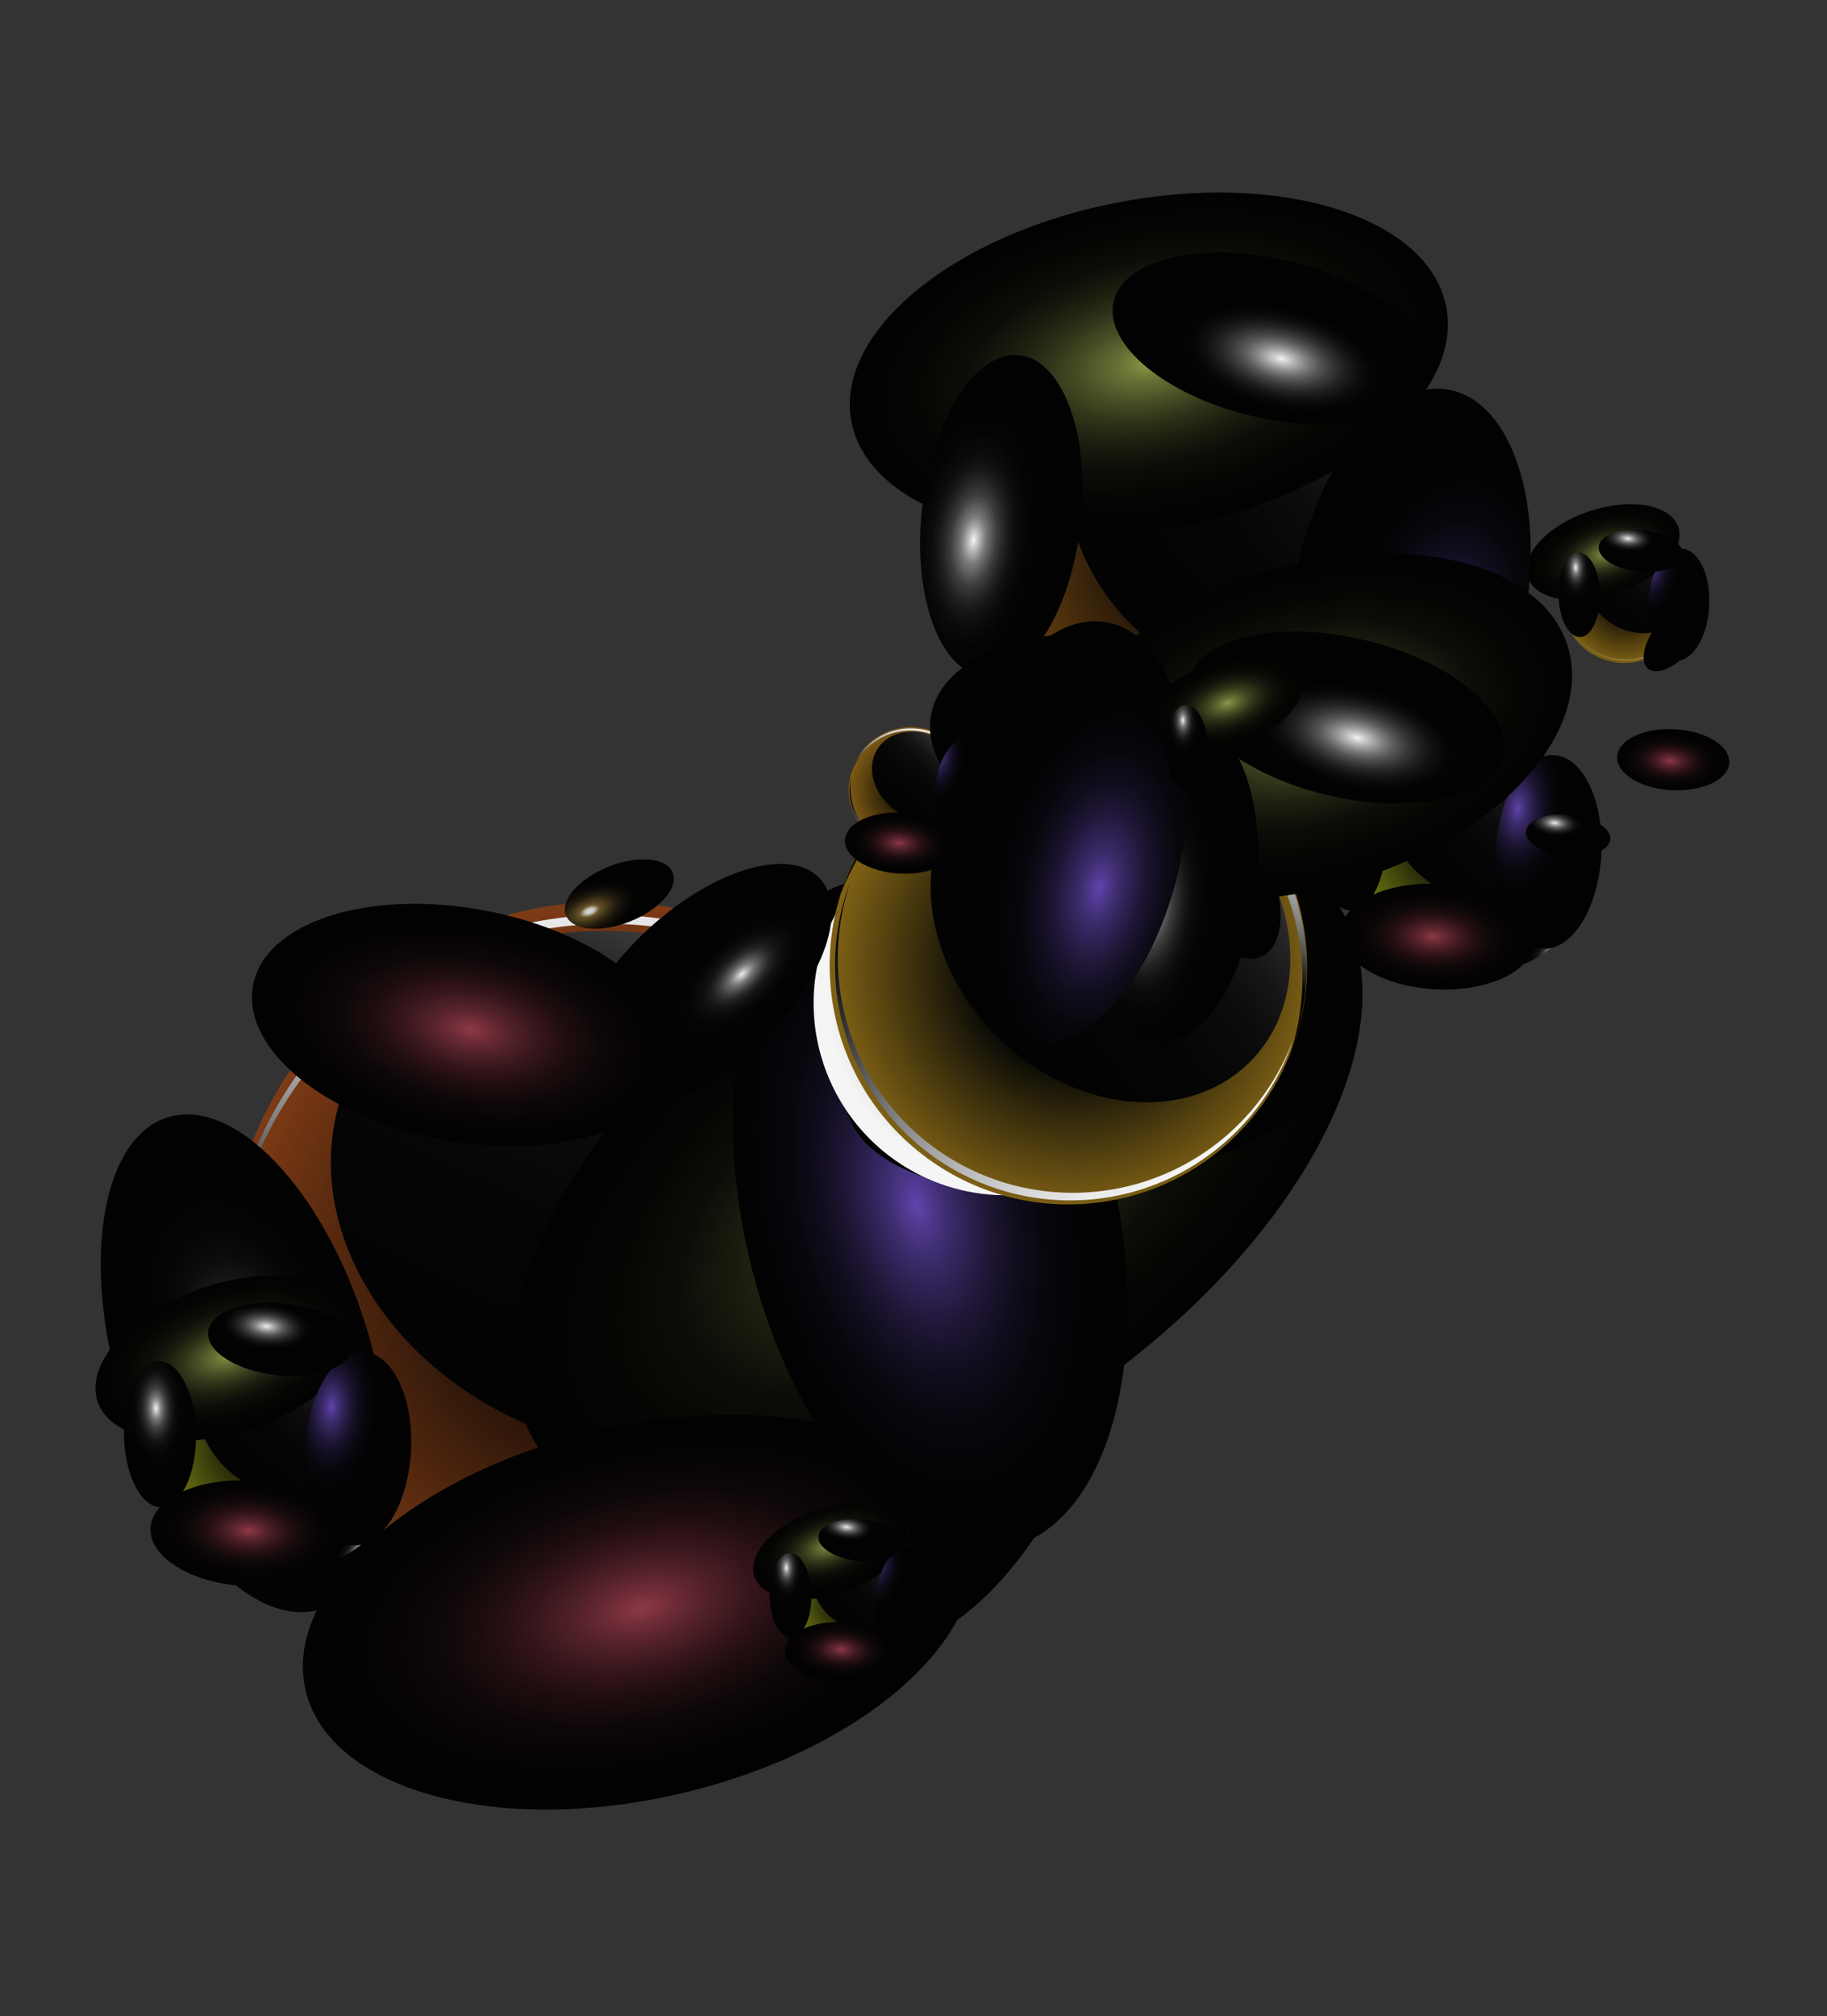 <svg width="571" height="630" viewBox="0 0 571 630" fill="none" xmlns="http://www.w3.org/2000/svg">
<rect x="0" y="0" width="571" height="630" fill="#333333" stroke="none"/>
<g opacity="0.95">
<g style="mix-blend-mode:color-burn">
<path d="M172.754 526.356C225.603 523.936 266.483 479.13 264.063 426.281C261.642 373.432 216.837 332.551 163.988 334.972C111.138 337.393 70.258 382.198 72.678 435.047C75.099 487.896 119.904 528.777 172.754 526.356Z" fill="url(#paint0_radial_336_152)"/>
</g>
<path d="M260.304 401.827C263.251 440.687 230.121 472.465 191.275 475.347C182.036 476.049 172.748 474.924 163.944 472.036C155.139 469.148 146.99 464.553 139.962 458.514C132.934 452.475 127.164 445.111 122.983 436.842C118.802 428.572 116.292 419.56 115.595 410.32C112.648 371.46 142.166 332.668 181.009 329.717C219.853 326.767 257.324 362.96 260.304 401.827Z" fill="url(#paint1_linear_336_152)"/>
<path d="M250.212 437.245C270.304 403.712 259.407 360.24 225.873 340.148C192.339 320.057 148.867 330.954 128.776 364.488C108.684 398.022 119.582 441.494 153.115 461.585C186.649 481.676 230.121 470.779 250.212 437.245Z" fill="url(#paint2_linear_336_152)"/>
<path style="mix-blend-mode:screen" d="M184.156 330.32C174.701 331.026 165.487 333.63 157.061 337.976C148.635 342.323 141.172 348.322 135.117 355.617C147.43 341.682 164.735 333.154 183.287 331.877C201.839 330.601 220.148 336.678 234.255 348.795C248.361 360.912 257.131 378.095 258.668 396.627C260.205 415.16 254.386 433.552 242.468 447.828C251.816 437.284 257.803 424.189 259.663 410.221C261.522 396.253 259.17 382.048 252.906 369.426C246.642 356.803 236.752 346.338 224.504 339.371C212.256 332.404 198.206 329.252 184.156 330.32Z" fill="url(#paint3_linear_336_152)"/>
<path style="mix-blend-mode:screen" d="M245.253 398.481C246.116 409.84 243.59 421.199 237.997 431.122C232.403 441.045 223.992 449.087 213.828 454.229C203.663 459.372 192.202 461.384 180.894 460.013C169.586 458.641 158.938 453.946 150.299 446.522C141.659 439.098 135.415 429.279 132.356 418.306C129.298 407.333 129.562 395.699 133.116 384.877C136.67 374.054 143.354 364.528 152.322 357.505C161.29 350.481 172.14 346.275 183.499 345.418C198.723 344.27 213.781 349.214 225.361 359.165C236.941 369.115 244.096 383.257 245.253 398.481Z" fill="url(#paint4_linear_336_152)"/>
<path d="M241.986 424.606C255.063 395.613 242.161 361.51 213.168 348.433C184.176 335.356 150.072 348.258 136.995 377.25C123.918 406.243 136.82 440.347 165.813 453.424C194.805 466.501 228.909 453.598 241.986 424.606Z" fill="url(#paint5_linear_336_152)"/>
<path style="mix-blend-mode:multiply" opacity="0.3" d="M185.118 343.473C177.249 344.068 169.587 346.279 162.611 349.967C155.634 353.656 149.493 358.744 144.572 364.913C154.665 353.84 168.677 347.139 183.633 346.231C198.588 345.324 213.308 350.282 224.666 360.054C236.024 369.825 243.125 383.639 244.461 398.562C245.798 413.485 241.264 428.341 231.823 439.975C239.685 431.479 244.804 420.809 246.511 409.36C248.217 397.91 246.433 386.212 241.39 375.792C236.347 365.372 228.279 356.714 218.241 350.949C208.203 345.184 196.66 342.578 185.118 343.473Z" fill="url(#paint6_linear_336_152)"/>
<path style="mix-blend-mode:screen" opacity="0.5" d="M211.315 400.866C213.472 397.624 214.483 393.754 214.186 389.871L214.12 388.907C213.772 384.441 211.737 380.276 208.428 377.256C205.119 374.237 200.785 372.591 196.306 372.653L195.805 366.013L184.108 366.912L184.607 373.484L179.811 373.853L179.315 367.265L167.602 368.161L168.098 374.749L165.374 374.949L159.65 375.374L160.546 387.087L166.345 386.627L167.311 399.288L168.21 410.985L169.269 425.041L163.469 425.501L164.369 437.198L170.168 436.738L172.908 436.541L173.306 441.92L185.019 441.024L184.602 435.658L189.398 435.289L189.795 440.668L201.508 439.772L201.095 434.39L201.545 434.35C203.937 434.17 206.27 433.521 208.411 432.439C210.552 431.357 212.459 429.864 214.023 428.044C215.587 426.225 216.776 424.115 217.524 421.836C218.272 419.557 218.563 417.152 218.381 414.76L218.309 413.744C218.096 411.23 217.365 408.788 216.161 406.572C214.957 404.356 213.307 402.413 211.315 400.866ZM177.967 385.762L180.453 385.563L196.115 384.372C197.667 384.26 199.199 384.767 200.379 385.782C201.558 386.796 202.288 388.236 202.41 389.787L202.492 390.754C202.603 392.304 202.096 393.834 201.082 395.011C200.068 396.187 198.629 396.914 197.081 397.033L178.916 398.42L177.967 385.762ZM206.574 415.619C206.678 417.342 206.108 419.038 204.982 420.347C203.857 421.657 202.267 422.476 200.548 422.632L183.302 423.927L180.82 424.11L179.745 410.051L197.906 408.68L199.424 408.563C201.147 408.458 202.843 409.029 204.152 410.154C205.462 411.279 206.281 412.87 206.437 414.589L206.574 415.619Z" fill="url(#paint7_linear_336_152)"/>
<path d="M212.735 399.217C214.878 395.969 215.887 392.104 215.606 388.222L215.524 387.255C215.179 382.791 213.147 378.626 209.841 375.608C206.535 372.589 202.203 370.943 197.727 371.004L197.225 364.364L185.512 365.26L186.011 371.832L181.215 372.201L180.719 365.613L169.023 366.512L169.518 373.1L166.795 373.3L160.979 373.757L161.875 385.47L167.674 385.01L168.643 397.655L169.543 409.352L170.601 423.407L164.802 423.867L165.701 435.564L171.501 435.104L174.228 434.888L174.641 440.271L186.338 439.371L185.941 433.992L190.737 433.623L191.134 439.002L202.848 438.106L202.434 432.724L202.881 432.7C205.274 432.521 207.61 431.871 209.752 430.789C211.895 429.706 213.803 428.211 215.367 426.39C216.931 424.569 218.121 422.457 218.868 420.176C219.615 417.894 219.905 415.488 219.72 413.094L219.649 412.078C219.443 409.574 218.723 407.139 217.534 404.926C216.344 402.713 214.711 400.77 212.735 399.217ZM179.371 384.11L181.857 383.911L197.532 382.739C199.083 382.623 200.616 383.125 201.797 384.137C202.978 385.149 203.709 386.588 203.83 388.138L203.896 389.102C203.956 389.869 203.864 390.641 203.625 391.372C203.386 392.104 203.005 392.781 202.504 393.364C202.003 393.948 201.391 394.427 200.704 394.774C200.017 395.12 199.269 395.328 198.501 395.384L180.34 396.755L179.371 384.11ZM207.994 413.971C208.099 415.694 207.528 417.39 206.403 418.699C205.278 420.008 203.687 420.827 201.968 420.983L184.723 422.278L182.24 422.461L181.182 408.406L199.343 407.035L200.845 406.914C202.568 406.81 204.264 407.38 205.573 408.505C206.882 409.63 207.702 411.221 207.858 412.94L207.994 413.971Z" fill="url(#paint8_linear_336_152)"/>
<path style="mix-blend-mode:screen" d="M267.99 384.562C259.638 394.286 237.464 388.93 218.477 372.612C199.489 356.294 190.825 335.17 199.194 325.449C207.562 315.729 229.719 321.081 248.72 337.419C267.72 353.756 276.381 374.812 267.99 384.562Z" fill="url(#paint9_radial_336_152)"/>
<path style="mix-blend-mode:color-dodge" d="M255.352 373.721C250.069 379.875 236.092 376.504 224.043 366.163C211.994 355.822 206.587 342.502 211.857 336.413C217.126 330.325 231.113 333.647 243.149 343.969C255.185 354.29 260.638 367.552 255.352 373.721Z" fill="url(#paint10_radial_336_152)"/>
<path style="mix-blend-mode:screen" d="M175.157 519.088C240.433 527.007 299.77 480.51 307.69 415.234C315.609 349.957 269.112 290.62 203.836 282.701C138.559 274.781 79.222 321.278 71.303 386.555C63.383 451.831 109.88 511.168 175.157 519.088Z" fill="url(#paint11_radial_336_152)"/>
<path style="mix-blend-mode:screen" d="M198.762 513.291C168.082 515.619 137.716 505.796 114.212 485.941C90.709 466.086 75.95 437.788 73.118 407.151C73.146 407.818 73.157 408.483 73.217 409.157C75.562 440.191 90.139 469.022 113.741 489.308C137.344 509.594 168.038 519.673 199.072 517.328C230.106 514.983 258.937 500.406 279.223 476.803C299.509 453.201 309.588 422.506 307.243 391.473C307.179 390.814 307.1 390.153 307.037 389.494C308.836 420.207 298.494 450.398 278.239 473.556C257.985 496.714 229.441 510.984 198.762 513.291Z" fill="url(#paint12_linear_336_152)"/>
<path style="mix-blend-mode:screen" d="M181.038 288.997C212.161 286.648 242.961 296.616 266.806 316.755C290.651 336.893 305.634 365.591 308.527 396.668C308.49 395.964 308.47 395.264 308.414 394.573C305.686 363.362 290.767 334.483 266.889 314.199C243.011 293.915 212.101 283.859 180.859 286.214C149.617 288.568 120.562 303.142 99.994 326.775C79.426 350.409 69.003 381.197 70.984 412.465C71.037 413.172 71.129 413.854 71.201 414.548C69.406 383.402 79.91 352.797 100.451 329.317C120.992 305.836 149.93 291.358 181.038 288.997Z" fill="url(#paint13_linear_336_152)"/>
<path style="mix-blend-mode:screen" d="M106.54 342.888C120.04 300.748 172.842 280.004 224.498 296.551C276.153 313.098 307.09 360.675 293.59 402.816C280.09 444.956 227.271 465.697 175.616 449.15C123.961 432.603 93.105 385.043 106.54 342.888Z" fill="url(#paint14_linear_336_152)"/>
<path style="mix-blend-mode:color-dodge" d="M417.238 281.109C443.133 318.431 408.534 387.262 339.965 434.832C271.396 482.402 194.808 490.71 168.913 453.388C143.018 416.066 177.617 347.235 246.186 299.665C314.755 252.094 391.347 243.771 417.238 281.109Z" fill="url(#paint15_radial_336_152)"/>
<path style="mix-blend-mode:color-dodge" d="M100.228 502.834C79.32 509.372 51.592 480.245 38.389 437.756C25.186 395.267 31.503 355.616 52.437 349.118C73.371 342.62 101.118 371.734 114.328 414.191C127.538 456.648 121.25 496.321 100.228 502.834Z" fill="url(#paint16_radial_336_152)"/>
<path style="mix-blend-mode:color-dodge" d="M268.928 512.896C248.724 504.193 246.682 464.033 264.296 423.21C281.91 382.388 312.5 356.314 332.704 365.017C352.908 373.72 354.95 413.881 337.336 454.703C319.722 495.525 289.1 521.593 268.928 512.896Z" fill="url(#paint17_radial_336_152)"/>
<path style="mix-blend-mode:color-dodge" d="M303.623 479.348C310.954 510.624 270.313 546.909 212.834 560.378C155.355 573.846 102.839 559.424 95.509 528.147C88.179 496.871 128.82 460.586 186.286 447.098C243.752 433.61 296.293 448.072 303.623 479.348Z" fill="url(#paint18_radial_336_152)"/>
<path style="mix-blend-mode:color-dodge" d="M315.121 483.599C283.845 490.929 247.56 450.288 234.092 392.809C220.623 335.33 235.049 282.799 266.325 275.468C297.602 268.138 333.887 308.779 347.355 366.258C360.824 423.736 346.394 476.285 315.121 483.599Z" fill="url(#paint19_radial_336_152)"/>
<path style="mix-blend-mode:color-dodge" d="M264.335 345.618C260.306 324.006 292.589 299.938 336.222 291.798C379.855 283.658 418.639 294.593 422.655 316.185C426.671 337.778 394.486 361.867 350.768 370.006C307.051 378.145 268.351 367.211 264.335 345.618Z" fill="url(#paint20_radial_336_152)"/>
<path style="mix-blend-mode:color-dodge" d="M289.168 270.446C279.814 260.357 288.768 236.83 309.183 217.885C329.598 198.939 353.783 191.76 363.104 201.842C372.426 211.924 363.488 235.455 343.073 254.4C322.658 273.345 298.522 280.535 289.168 270.446Z" fill="url(#paint21_radial_336_152)"/>
<g style="mix-blend-mode:color-burn">
<path d="M370.296 334.971C382.175 304.04 366.729 269.335 335.797 257.457C304.865 245.579 270.16 261.025 258.282 291.956C246.404 322.888 261.85 357.593 292.782 369.471C323.714 381.349 358.418 365.903 370.296 334.971Z" fill="url(#paint22_radial_336_152)"/>
</g>
<path d="M374.235 320.199C366.095 343.17 339.08 353.038 316.06 344.888C305.014 340.974 295.975 332.833 290.931 322.255C285.886 311.677 285.25 299.529 289.161 288.482C297.307 265.478 324.026 250.711 347.03 258.858C370.034 267.004 382.381 297.195 374.235 320.199Z" fill="url(#paint23_linear_336_152)"/>
<path d="M361.55 336.425C380.698 321.155 383.841 293.254 368.571 274.107C353.301 254.959 325.4 251.816 306.252 267.086C287.105 282.357 283.961 310.258 299.232 329.405C314.502 348.552 342.403 351.696 361.55 336.425Z" fill="url(#paint24_linear_336_152)"/>
<path style="mix-blend-mode:screen" d="M348.631 259.946C343.048 257.984 337.128 257.16 331.221 257.524C325.315 257.888 319.541 259.432 314.241 262.064C324.846 257.037 337.011 256.42 348.07 260.349C359.129 264.278 368.178 272.433 373.234 283.024C378.289 293.615 378.938 305.779 375.039 316.848C371.139 327.918 363.009 336.989 352.431 342.073C360.457 338.385 367.199 332.384 371.793 324.84C376.386 317.296 378.622 308.551 378.214 299.728C377.805 290.905 374.772 282.405 369.501 275.317C364.23 268.229 356.963 262.877 348.631 259.946Z" fill="url(#paint25_linear_336_152)"/>
<path style="mix-blend-mode:screen" d="M366.46 314.485C364.079 321.208 359.757 327.074 354.043 331.341C348.328 335.609 341.477 338.086 334.354 338.459C327.232 338.833 320.159 337.086 314.029 333.44C307.899 329.794 302.988 324.412 299.917 317.975C296.846 311.538 295.752 304.335 296.774 297.277C297.797 290.218 300.889 283.621 305.66 278.32C310.431 273.019 316.667 269.252 323.579 267.494C330.492 265.737 337.77 266.069 344.493 268.447C353.51 271.642 360.888 278.286 365.007 286.919C369.126 295.552 369.649 305.467 366.46 314.485Z" fill="url(#paint26_linear_336_152)"/>
<path d="M329.94 337.594C349.737 339.776 367.554 325.495 369.736 305.698C371.917 285.9 357.636 268.083 337.839 265.902C318.041 263.721 300.224 278.001 298.043 297.799C295.862 317.596 310.142 335.413 329.94 337.594Z" fill="url(#paint27_linear_336_152)"/>
<path style="mix-blend-mode:multiply" opacity="0.3" d="M345.944 267.772C341.283 266.115 336.331 265.437 331.396 265.78C326.461 266.123 321.65 267.481 317.264 269.768C325.833 266.06 335.505 265.819 344.247 269.097C352.989 272.374 360.12 278.914 364.138 287.341C368.157 295.768 368.752 305.425 365.796 314.281C362.841 323.137 356.566 330.502 348.292 334.826C354.927 331.937 360.539 327.118 364.399 320.996C368.258 314.874 370.187 307.733 369.934 300.5C369.68 293.268 367.257 286.279 362.978 280.442C358.7 274.605 352.765 270.191 345.944 267.772Z" fill="url(#paint28_linear_336_152)"/>
<path d="M339.027 279.74L347.861 306.697L331.439 311.646L339.027 279.74Z" stroke="#A15B0A" stroke-width="2"/>
<path d="M329.901 311.061L317.773 299.541L337.301 279.946L333.505 295.906L329.901 311.061Z" stroke="#A15B0A" stroke-width="2"/>
<path d="M330.356 316.893L344.202 312.728L328.031 326.671L330.356 316.893Z" stroke="#A15B0A" stroke-width="2"/>
<path d="M318.334 306.576L328.64 316.361L326.354 325.975L318.334 306.576Z" stroke="#A15B0A" stroke-width="2"/>
<path d="M335.094 297.869L346.972 306.965L331.846 311.523L335.094 297.869Z" stroke="#A15B0A" stroke-width="2"/>
<path d="M333.148 297.406L329.901 311.061L318.447 300.181L333.148 297.406Z" stroke="#A15B0A" stroke-width="2"/>
<path style="mix-blend-mode:color-dodge" d="M210.25 272.7C212.126 277.405 206.181 284.208 196.957 287.91C187.733 291.611 178.752 290.741 176.88 286.02C175.009 281.298 180.949 274.511 190.173 270.81C199.397 267.109 208.378 267.979 210.25 272.7Z" fill="url(#paint29_radial_336_152)"/>
<path style="mix-blend-mode:screen" d="M393.969 345.94C418.376 312.759 411.264 266.075 378.083 241.667C344.902 217.26 298.217 224.372 273.81 257.553C249.403 290.734 256.515 337.419 289.696 361.826C322.877 386.233 369.561 379.121 393.969 345.94Z" fill="url(#paint30_radial_336_152)"/>
<path style="mix-blend-mode:screen" d="M310.77 368.502C292.613 362.072 277.708 348.766 269.269 331.451C260.829 314.136 259.531 294.199 265.653 275.935L265.202 277.095C258.697 295.463 259.756 315.662 268.144 333.25C276.533 350.838 291.565 364.372 309.933 370.877C328.301 377.382 348.5 376.323 366.088 367.934C383.675 359.546 397.21 344.514 403.715 326.146C403.801 325.74 403.888 325.335 404.104 324.956C397.361 343.001 383.801 357.676 366.344 365.821C348.887 373.966 328.93 374.928 310.77 368.502Z" fill="url(#paint31_linear_336_152)"/>
<path style="mix-blend-mode:screen" d="M357.355 235.504C375.786 242.026 390.916 255.526 399.488 273.097C408.06 290.668 409.386 310.903 403.181 329.443L403.646 328.218C407.077 318.949 408.632 309.091 408.219 299.216C407.807 289.341 405.436 279.646 401.245 270.696C397.053 261.745 391.124 253.717 383.802 247.077C376.481 240.438 367.913 235.32 358.596 232.021C349.279 228.722 339.4 227.308 329.532 227.861C319.664 228.413 310.004 230.922 301.113 235.24C292.223 239.559 284.28 245.601 277.746 253.016C271.211 260.432 266.216 269.072 263.049 278.434C262.956 278.873 262.785 279.277 262.646 279.689C269.488 261.378 283.247 246.486 300.962 238.222C318.676 229.958 338.928 228.981 357.355 235.504Z" fill="url(#paint32_linear_336_152)"/>
<path style="mix-blend-mode:screen" d="M303.177 245.242C322.615 225.477 358.004 228.752 382.218 252.626C406.432 276.5 410.332 311.78 390.914 331.533C371.496 351.286 336.071 348.019 311.874 324.149C287.676 300.279 283.759 264.995 303.177 245.242Z" fill="url(#paint33_linear_336_152)"/>
<path style="mix-blend-mode:color-dodge" d="M182.295 343.108C172.937 333.036 181.895 309.492 202.326 290.55C222.757 271.608 246.926 264.425 256.231 274.504C265.536 284.582 256.615 308.117 236.2 327.062C215.784 346.007 191.648 353.197 182.295 343.108Z" fill="url(#paint34_radial_336_152)"/>
<path style="mix-blend-mode:color-dodge" d="M210.655 332.662C206.943 352.454 174.481 362.959 138.131 356.124C101.781 349.289 75.354 327.754 79.079 307.897C82.804 288.039 115.239 277.664 151.585 284.515C187.932 291.367 214.363 312.886 210.655 332.662Z" fill="url(#paint35_radial_336_152)"/>
<path style="mix-blend-mode:screen" d="M447.695 296.89C465.92 300.776 483.844 289.153 487.73 270.928C491.616 252.704 479.993 234.78 461.768 230.894C443.544 227.008 425.62 238.631 421.734 256.855C417.848 275.08 429.471 293.004 447.695 296.89Z" fill="url(#paint36_radial_336_152)"/>
<path style="mix-blend-mode:screen" d="M448.277 295.198C439.754 293.382 432.287 288.286 427.488 281.011C422.689 273.737 420.944 264.867 422.63 256.317C422.591 256.495 422.55 256.69 422.512 256.869C420.676 265.478 422.335 274.464 427.125 281.85C431.915 289.236 439.442 294.417 448.052 296.253C456.661 298.089 465.648 296.43 473.034 291.64C480.42 286.85 485.6 279.323 487.436 270.713C487.474 270.535 487.516 270.34 487.554 270.161C485.605 278.655 480.393 286.042 473.044 290.726C465.696 295.41 456.8 297.017 448.277 295.198Z" fill="url(#paint37_linear_336_152)"/>
<path style="mix-blend-mode:screen" d="M461.363 232.793C470.022 234.638 477.607 239.814 482.483 247.203C487.358 254.592 489.132 263.602 487.423 272.288C487.464 272.094 487.502 271.915 487.544 271.72C489.41 262.969 487.723 253.834 482.855 246.326C477.986 238.818 470.334 233.552 461.583 231.686C452.831 229.82 443.696 231.506 436.189 236.375C428.681 241.244 423.414 248.896 421.548 257.647C421.507 257.842 421.469 258.021 421.427 258.215C423.411 249.582 428.712 242.076 436.185 237.319C443.657 232.562 452.702 230.936 461.363 232.793Z" fill="url(#paint38_linear_336_152)"/>
<path style="mix-blend-mode:screen" d="M436.801 241.504C443.834 231.125 459.85 229.704 472.572 238.322C485.294 246.94 489.908 262.382 482.876 272.761C475.844 283.14 459.801 284.606 447.096 275.907C434.391 267.207 429.769 251.883 436.801 241.504Z" fill="url(#paint39_linear_336_152)"/>
<path style="mix-blend-mode:color-dodge" d="M483.745 224.364C487.808 236.582 472.889 252.593 450.472 259.997C428.055 267.401 406.535 263.592 402.488 251.377C398.441 239.162 413.328 223.144 435.758 215.76C458.187 208.376 479.681 212.145 483.745 224.364Z" fill="url(#paint40_radial_336_152)"/>
<path style="mix-blend-mode:color-dodge" d="M422.34 284.492C416.109 284.588 410.906 274.451 410.704 261.868C410.503 249.285 415.383 238.973 421.598 238.873C427.813 238.773 433.036 248.897 433.234 261.496C433.432 274.096 428.555 284.391 422.34 284.492Z" fill="url(#paint41_radial_336_152)"/>
<path style="mix-blend-mode:color-dodge" d="M467.386 300.681C462.599 296.708 465.233 285.629 473.276 275.923C481.319 266.218 491.722 261.598 496.517 265.607C501.313 269.616 498.67 280.66 490.614 290.345C482.559 300.031 472.107 304.641 467.386 300.681Z" fill="url(#paint42_radial_336_152)"/>
<path style="mix-blend-mode:color-dodge" d="M479.497 294.338C478.984 303.426 465.05 310.042 448.347 309.111C431.645 308.179 418.51 300.067 419.022 290.979C419.535 281.891 433.469 275.275 450.171 276.206C466.874 277.138 479.993 285.247 479.497 294.338Z" fill="url(#paint43_radial_336_152)"/>
<path style="mix-blend-mode:color-dodge" d="M482.345 296.421C473.257 295.909 466.64 281.975 467.555 265.269C468.471 248.563 476.599 235.431 485.687 235.943C494.775 236.456 501.408 250.394 500.476 267.096C499.545 283.799 491.371 296.904 482.345 296.421Z" fill="url(#paint44_radial_336_152)"/>
<path style="mix-blend-mode:color-dodge" d="M437.029 229.691C437.651 223.511 448.326 219.526 460.865 220.808C473.403 222.09 483.055 228.153 482.417 234.33C481.779 240.506 471.1 244.508 458.578 243.229C446.056 241.95 436.387 235.884 437.029 229.691Z" fill="url(#paint45_radial_336_152)"/>
<path style="mix-blend-mode:screen" d="M75.721 483.354C93.946 487.241 111.87 475.617 115.756 457.393C119.642 439.169 108.019 421.245 89.794 417.359C71.57 413.472 53.646 425.096 49.76 443.32C45.874 461.544 57.497 479.468 75.721 483.354Z" fill="url(#paint46_radial_336_152)"/>
<path style="mix-blend-mode:screen" d="M76.306 481.646C67.786 479.83 60.321 474.738 55.522 467.467C50.723 460.196 48.975 451.329 50.656 442.781C50.617 442.96 50.579 443.138 50.538 443.333C48.7 451.953 50.361 460.951 55.157 468.346C59.953 475.741 67.49 480.929 76.11 482.767C84.73 484.605 93.728 482.943 101.123 478.148C108.518 473.352 113.705 465.815 115.544 457.195L115.661 456.643C113.705 465.147 108.479 472.539 101.113 477.218C93.748 481.898 84.836 483.489 76.306 481.646Z" fill="url(#paint47_linear_336_152)"/>
<path style="mix-blend-mode:screen" d="M89.389 419.258C98.048 421.103 105.633 426.278 110.509 433.668C115.384 441.057 117.158 450.067 115.449 458.753C115.49 458.558 115.532 458.363 115.573 458.169C117.44 449.417 115.753 440.282 110.884 432.775C106.015 425.267 98.364 420 89.612 418.134C80.86 416.268 71.726 417.955 64.218 422.823C56.71 427.692 51.444 435.344 49.578 444.096C49.536 444.29 49.495 444.485 49.453 444.68C51.437 436.046 56.738 428.54 64.21 423.783C71.683 419.026 80.728 417.401 89.389 419.258Z" fill="url(#paint48_linear_336_152)"/>
<path style="mix-blend-mode:screen" d="M64.827 427.969C71.86 417.59 87.879 416.153 100.598 424.787C113.316 433.421 117.935 448.847 110.902 459.226C103.87 469.605 87.853 471.025 75.131 462.407C62.41 453.789 57.795 438.347 64.827 427.969Z" fill="url(#paint49_linear_336_152)"/>
<path style="mix-blend-mode:color-dodge" d="M111.77 410.828C115.837 423.031 100.914 439.058 78.501 446.445C56.087 453.832 34.577 450.06 30.5 437.906C26.423 425.752 41.34 409.673 63.773 402.273C86.206 394.873 107.707 398.609 111.77 410.828Z" fill="url(#paint50_radial_336_152)"/>
<path style="mix-blend-mode:color-dodge" d="M50.366 470.956C44.135 471.053 38.932 460.916 38.734 448.316C38.536 435.717 43.412 425.421 49.627 425.321C55.842 425.221 61.062 435.362 61.26 447.961C61.458 460.56 56.581 470.856 50.366 470.956Z" fill="url(#paint51_radial_336_152)"/>
<path style="mix-blend-mode:color-dodge" d="M95.412 487.146C90.625 483.173 93.259 472.093 101.302 462.388C109.345 452.683 119.768 448.05 124.544 452.072C129.32 456.094 126.693 467.141 118.637 476.826C110.582 486.512 100.198 491.119 95.412 487.146Z" fill="url(#paint52_radial_336_152)"/>
<path style="mix-blend-mode:color-dodge" d="M107.526 480.786C107.014 489.874 93.076 496.507 76.373 495.575C59.671 494.644 46.536 486.532 47.048 477.443C47.561 468.355 61.478 461.736 78.25 462.665C95.021 463.594 108.022 471.695 107.526 480.786Z" fill="url(#paint53_radial_336_152)"/>
<path style="mix-blend-mode:color-dodge" d="M110.306 482.872C101.218 482.36 94.605 468.409 95.516 451.72C96.428 435.03 104.576 421.885 113.648 422.394C122.72 422.903 129.379 436.796 128.434 453.563C127.489 470.331 119.397 483.369 110.306 482.872Z" fill="url(#paint54_radial_336_152)"/>
<path style="mix-blend-mode:color-dodge" d="M65.055 416.156C65.681 409.96 76.352 405.991 88.891 407.273C101.429 408.555 111.085 414.602 110.443 420.794C109.801 426.987 99.142 430.976 86.604 429.694C74.066 428.411 64.413 422.348 65.055 416.156Z" fill="url(#paint55_radial_336_152)"/>
<path style="mix-blend-mode:color-dodge" d="M540.44 238.35C540.149 243.616 532.086 247.446 522.409 246.91C512.732 246.374 505.13 241.681 505.421 236.415C505.713 231.149 513.791 227.322 523.468 227.859C533.145 228.395 540.745 233.019 540.44 238.35Z" fill="url(#paint56_radial_336_152)"/>
<path style="mix-blend-mode:screen" d="M526.842 191.704C526.036 195.482 524.128 198.937 521.359 201.631C518.59 204.325 515.084 206.137 511.285 206.839C507.486 207.54 503.564 207.1 500.015 205.572C496.466 204.045 493.45 201.5 491.348 198.258C489.246 195.017 488.153 191.225 488.206 187.362C488.259 183.499 489.456 179.738 491.647 176.556C493.837 173.373 496.922 170.912 500.511 169.482C504.1 168.053 508.033 167.72 511.811 168.526C514.32 169.061 516.699 170.085 518.812 171.539C520.925 172.994 522.731 174.85 524.127 177.002C525.522 179.154 526.48 181.56 526.946 184.083C527.412 186.605 527.377 189.195 526.842 191.704Z" fill="url(#paint57_radial_336_152)"/>
<path style="mix-blend-mode:screen" d="M504.04 205.763C499.106 204.707 494.784 201.756 492.003 197.545C489.223 193.334 488.207 188.2 489.174 183.248L489.105 183.572C488.205 188.499 489.26 193.582 492.046 197.743C494.832 201.904 499.13 204.816 504.028 205.861C508.926 206.905 514.038 206 518.279 203.337C522.52 200.674 525.557 196.464 526.745 191.599C526.776 191.492 526.8 191.384 526.814 191.274C525.68 196.195 522.656 200.473 518.395 203.184C514.134 205.894 508.978 206.821 504.04 205.763Z" fill="url(#paint58_linear_336_152)"/>
<path style="mix-blend-mode:screen" d="M511.579 169.613C516.587 170.685 520.973 173.68 523.794 177.953C526.615 182.227 527.645 187.438 526.662 192.463C526.695 192.351 526.719 192.237 526.735 192.122C527.816 187.056 526.839 181.767 524.02 177.421C521.202 173.074 516.772 170.025 511.705 168.944C506.638 167.864 501.35 168.841 497.003 171.659C492.656 174.478 489.607 178.908 488.527 183.975L488.454 184.316C489.609 179.321 492.68 174.98 497.006 172.229C501.332 169.479 506.566 168.539 511.579 169.613Z" fill="url(#paint59_linear_336_152)"/>
<path style="mix-blend-mode:screen" d="M497.352 174.657C501.415 168.736 510.687 167.828 518.107 172.821C525.527 177.814 528.138 186.737 524.038 192.752C519.939 198.767 510.7 199.597 503.284 194.588C495.867 189.579 493.289 180.663 497.352 174.657Z" fill="url(#paint60_linear_336_152)"/>
<path style="mix-blend-mode:color-dodge" d="M524.531 164.739C526.892 171.81 518.253 181.049 505.27 185.356C492.286 189.664 479.828 187.448 477.483 180.381C475.138 173.314 483.761 164.072 496.748 159.748C509.735 155.424 522.189 157.656 524.531 164.739Z" fill="url(#paint61_radial_336_152)"/>
<path style="mix-blend-mode:color-dodge" d="M493.815 199.051C490.221 199.116 487.197 193.244 487.087 185.958C486.978 178.672 489.795 172.706 493.324 172.627C496.853 172.548 499.959 178.437 500.068 185.723C500.177 193.009 497.429 198.973 493.815 199.051Z" fill="url(#paint62_radial_336_152)"/>
<path style="mix-blend-mode:color-dodge" d="M515.058 208.926C512.287 206.639 513.834 200.181 518.469 194.602C523.103 189.023 529.166 186.294 531.933 188.598C534.699 190.902 533.172 197.347 528.522 202.923C523.871 208.498 517.841 211.234 515.058 208.926Z" fill="url(#paint63_radial_336_152)"/>
<path style="mix-blend-mode:color-dodge" d="M523.695 206.458C518.429 206.166 514.586 198.084 515.123 188.407C515.659 178.73 520.364 171.147 525.631 171.439C530.897 171.73 534.726 179.793 534.19 189.47C533.654 199.147 528.945 206.746 523.695 206.458Z" fill="url(#paint64_radial_336_152)"/>
<path style="mix-blend-mode:color-dodge" d="M499.659 170.768C500.017 167.179 506.212 164.869 513.467 165.618C520.723 166.368 526.307 169.867 525.949 173.456C525.591 177.045 519.4 179.339 512.141 178.605C504.881 177.872 499.285 174.354 499.659 170.768Z" fill="url(#paint65_radial_336_152)"/>
<path style="mix-blend-mode:screen" d="M295.423 263.094C304.475 257.225 307.054 245.129 301.184 236.077C295.315 227.026 283.219 224.446 274.167 230.316C265.116 236.186 262.536 248.282 268.406 257.333C274.276 266.385 286.372 268.964 295.423 263.094Z" fill="url(#paint66_radial_336_152)"/>
<path style="mix-blend-mode:screen" d="M281.04 264.81C276.109 263.755 271.788 260.806 269.008 256.599C266.227 252.392 265.209 247.262 266.171 242.311L266.105 242.619C265.494 245.122 265.392 247.721 265.803 250.264C266.215 252.806 267.133 255.24 268.503 257.422C269.872 259.603 271.666 261.487 273.777 262.963C275.888 264.439 278.273 265.476 280.792 266.013C283.311 266.551 285.913 266.577 288.442 266.091C290.971 265.604 293.377 264.615 295.518 263.182C297.658 261.749 299.489 259.901 300.902 257.748C302.315 255.595 303.282 253.18 303.745 250.646C303.775 250.545 303.797 250.442 303.811 250.337C302.677 255.257 299.653 259.533 295.392 262.241C291.131 264.949 285.976 265.872 281.04 264.81Z" fill="url(#paint67_linear_336_152)"/>
<path style="mix-blend-mode:screen" d="M288.624 228.687C293.632 229.759 298.018 232.754 300.839 237.027C303.66 241.301 304.69 246.511 303.708 251.537C303.74 251.425 303.764 251.311 303.78 251.196C304.861 246.129 303.884 240.841 301.065 236.494C298.247 232.148 293.817 229.099 288.75 228.018C283.683 226.938 278.395 227.914 274.048 230.733C269.701 233.552 266.653 237.982 265.572 243.049L265.499 243.389C266.657 238.397 269.73 234.059 274.055 231.309C278.38 228.559 283.612 227.618 288.624 228.687Z" fill="url(#paint68_linear_336_152)"/>
<path style="mix-blend-mode:screen" d="M274.473 233.696C278.535 227.775 287.811 226.851 295.227 231.86C302.644 236.87 305.258 245.776 301.159 251.791C297.059 257.807 287.828 258.604 280.404 253.627C272.981 248.65 270.334 239.737 274.473 233.696Z" fill="url(#paint69_linear_336_152)"/>
<g style="mix-blend-mode:color-burn">
<path d="M411.493 208.481C423.774 177.898 408.937 143.15 378.354 130.869C347.772 118.588 313.024 133.425 300.743 164.008C288.462 194.591 303.298 229.338 333.881 241.619C364.464 253.9 399.212 239.064 411.493 208.481Z" fill="url(#paint70_radial_336_152)"/>
</g>
<path d="M417.378 192.663C409.228 215.683 382.21 225.567 359.204 217.352C348.158 213.438 339.119 205.297 334.074 194.719C329.03 184.142 328.393 171.994 332.304 160.946C340.451 137.943 367.17 123.175 390.174 131.322C413.178 139.468 425.525 169.659 417.378 192.663Z" fill="url(#paint71_linear_336_152)"/>
<path d="M411.377 202.292C426.878 183.331 424.073 155.394 405.113 139.893C386.152 124.391 358.215 127.196 342.713 146.157C327.212 165.118 330.017 193.055 348.977 208.556C367.938 224.057 395.875 221.253 411.377 202.292Z" fill="url(#paint72_linear_336_152)"/>
<path style="mix-blend-mode:screen" d="M391.839 132.423C386.242 130.438 380.302 129.6 374.374 129.96C368.446 130.32 362.652 131.87 357.336 134.517C367.898 129.772 379.898 129.348 390.769 133.336C401.64 137.324 410.519 145.408 415.507 155.858C420.494 166.308 421.195 178.295 417.459 189.255C413.722 200.216 405.846 209.279 395.513 214.506C403.536 210.829 410.278 204.841 414.877 197.309C419.476 189.777 421.722 181.043 421.327 172.227C420.933 163.411 417.915 154.913 412.662 147.822C407.409 140.731 400.158 135.369 391.839 132.423Z" fill="url(#paint73_linear_336_152)"/>
<path style="mix-blend-mode:screen" d="M409.603 186.949C407.222 193.672 402.901 199.538 397.186 203.805C391.471 208.072 384.62 210.549 377.497 210.923C370.375 211.297 363.302 209.55 357.172 205.904C351.043 202.258 346.132 196.876 343.06 190.439C339.989 184.002 338.895 176.799 339.918 169.74C340.94 162.682 344.032 156.085 348.803 150.784C353.574 145.483 359.81 141.715 366.723 139.958C373.635 138.201 380.913 138.532 387.637 140.911C396.653 144.105 404.031 150.749 408.151 159.382C412.27 168.016 412.792 177.931 409.603 186.949Z" fill="url(#paint74_linear_336_152)"/>
<path d="M411.09 186.265C408.708 192.989 404.386 198.855 398.67 203.122C392.955 207.389 386.102 209.865 378.979 210.237C371.856 210.61 364.783 208.862 358.653 205.214C352.524 201.566 347.614 196.183 344.544 189.745C341.474 183.307 340.382 176.102 341.407 169.044C342.431 161.985 345.526 155.389 350.299 150.089C355.073 144.789 361.311 141.023 368.224 139.269C375.138 137.514 382.416 137.849 389.14 140.231C398.152 143.428 405.526 150.073 409.642 158.705C413.758 167.337 414.279 177.25 411.09 186.265Z" fill="url(#paint75_linear_336_152)"/>
<path style="mix-blend-mode:multiply" opacity="0.3" d="M389.091 140.22C384.428 138.565 379.475 137.89 374.54 138.236C369.605 138.582 364.794 139.942 360.408 142.232C368.976 138.524 378.649 138.283 387.391 141.56C396.133 144.838 403.263 151.378 407.282 159.805C411.301 168.231 411.895 177.889 408.94 186.745C405.984 195.601 399.71 202.965 391.435 207.29C398.076 204.403 403.694 199.585 407.557 193.461C411.421 187.338 413.352 180.193 413.099 172.957C412.846 165.72 410.421 158.728 406.139 152.889C401.857 147.05 395.916 142.636 389.091 140.22Z" fill="url(#paint76_linear_336_152)"/>
<path d="M380.552 154.713L376.562 156.244L365.686 160.445L361.696 161.975L358.565 181.926L361.894 184.605L371.053 191.95L374.382 194.629L378.372 193.099L389.157 188.883L393.147 187.353L396.277 167.402L392.948 164.723L383.881 157.392L380.552 154.713ZM366.545 178.865L368.354 167.334L379.231 163.133L388.298 170.463L386.488 181.995L375.612 186.195L366.545 178.865Z" fill="#A05B0A"/>
<path style="mix-blend-mode:screen" d="M426.163 184.728C418.892 188.268 407.575 179.508 400.802 165.354C394.029 151.2 394.459 136.851 401.699 133.457C408.939 130.062 420.287 138.676 427.044 152.827C433.8 166.978 433.414 181.285 426.163 184.728Z" fill="url(#paint77_radial_336_152)"/>
<path style="mix-blend-mode:color-dodge" d="M421.658 175.3C417.086 177.481 409.907 171.996 405.607 163.036C401.307 154.076 401.584 145.056 406.189 142.797C410.795 140.538 417.94 146.1 422.24 155.061C426.54 164.021 426.249 173.105 421.658 175.3Z" fill="url(#paint78_radial_336_152)"/>
<path style="mix-blend-mode:screen" d="M381.494 248.668C422.611 246.209 453.95 210.884 451.491 169.766C449.032 128.649 413.706 97.31 372.589 99.769C331.472 102.228 300.133 137.554 302.592 178.671C305.051 219.789 340.376 251.127 381.494 248.668Z" fill="url(#paint79_radial_336_152)"/>
<path style="mix-blend-mode:screen" d="M353.914 240.965C335.771 234.519 320.885 221.206 312.459 203.894C304.034 186.581 302.743 166.652 308.865 148.397L308.414 149.556C302.551 167.753 304.012 187.518 312.486 204.655C320.96 221.792 335.78 234.951 353.799 241.338C371.818 247.725 391.618 246.836 408.992 238.861C426.367 230.886 439.949 216.453 446.855 198.626C446.941 198.22 447.109 197.832 447.228 197.433C440.49 215.476 426.933 230.15 409.478 238.293C392.024 246.436 372.069 247.396 353.914 240.965Z" fill="url(#paint80_linear_336_152)"/>
<path style="mix-blend-mode:screen" d="M400.499 107.968C418.929 114.49 434.06 127.99 442.632 145.561C451.203 163.132 452.53 183.367 446.325 201.907L446.79 200.682C450.221 191.413 451.775 181.555 451.363 171.68C450.951 161.805 448.58 152.11 444.388 143.16C440.197 134.209 434.268 126.181 426.946 119.541C419.625 112.902 411.057 107.784 401.74 104.485C392.423 101.186 382.544 99.772 372.675 100.325C362.807 100.877 353.147 103.386 344.257 107.704C335.367 112.023 327.424 118.065 320.889 125.48C314.355 132.896 309.359 141.536 306.193 150.898C306.1 151.337 306.01 151.759 305.79 152.153C312.631 133.842 326.391 118.95 344.106 110.686C361.82 102.422 382.072 101.445 400.499 107.968Z" fill="url(#paint81_linear_336_152)"/>
<path style="mix-blend-mode:screen" d="M344.178 119.986C362.578 99.27 398.088 100.734 423.493 123.324C448.898 145.914 454.647 180.943 436.198 201.648C417.75 222.353 382.289 220.9 356.9 198.314C331.511 175.727 325.774 140.718 344.178 119.986Z" fill="url(#paint82_linear_336_152)"/>
<path style="mix-blend-mode:color-dodge" d="M451.994 95.904C457.391 123.832 420.151 154.513 368.823 164.44C317.496 174.367 271.506 159.741 266.113 131.797C260.719 103.852 297.959 73.171 349.283 63.261C400.607 53.35 446.61 67.911 451.994 95.904Z" fill="url(#paint83_radial_336_152)"/>
<path style="mix-blend-mode:color-dodge" d="M307.231 211.226C293.557 209.702 285.063 185.949 288.23 158.286C291.397 130.623 305.057 109.456 318.676 111.003C332.295 112.549 340.86 136.283 337.725 163.953C334.591 191.623 320.915 212.786 307.231 211.226Z" fill="url(#paint84_radial_336_152)"/>
<path style="mix-blend-mode:color-dodge" d="M422.589 248.042C418.878 267.834 386.416 278.339 350.066 271.504C313.716 264.669 287.289 243.134 291.014 223.277C294.739 203.419 327.188 192.979 363.542 199.713C399.896 206.447 426.297 228.266 422.589 248.042Z" fill="url(#paint85_radial_336_152)"/>
<path style="mix-blend-mode:color-dodge" d="M428.101 253.391C408.328 249.667 397.823 217.205 404.638 180.868C411.453 144.531 433.028 118.078 452.869 121.799C472.71 125.521 483.147 157.986 476.332 194.323C469.516 230.66 447.876 257.099 428.101 253.391Z" fill="url(#paint86_radial_336_152)"/>
<path style="mix-blend-mode:color-dodge" d="M348.05 94.188C351.212 80.794 375.752 75.133 402.876 81.545C430 87.957 449.388 103.986 446.146 117.362C442.903 130.738 418.444 136.417 391.336 130.009C364.229 123.6 344.893 107.565 348.05 94.188Z" fill="url(#paint87_radial_336_152)"/>
<path style="mix-blend-mode:screen" d="M394.527 298.747C387.256 302.287 375.939 293.527 369.166 279.373C362.393 265.219 362.822 250.87 370.062 247.475C377.302 244.081 388.651 252.695 395.407 266.846C402.164 280.996 401.777 295.304 394.527 298.747Z" fill="url(#paint88_radial_336_152)"/>
<path style="mix-blend-mode:color-dodge" d="M491.008 206.598C494.965 234.22 461.619 265.731 416.533 276.988C371.446 288.246 331.685 274.948 327.731 247.311C323.777 219.673 357.134 188.114 402.206 176.921C447.279 165.728 487.055 178.961 491.008 206.598Z" fill="url(#paint89_radial_336_152)"/>
<path style="mix-blend-mode:color-dodge" d="M362.044 325.644C348.38 324.071 339.876 300.367 343.043 272.704C346.21 245.041 359.87 223.874 373.489 225.421C387.107 226.967 395.735 250.646 392.538 278.371C389.341 306.096 375.708 327.217 362.044 325.644Z" fill="url(#paint90_radial_336_152)"/>
<path style="mix-blend-mode:color-dodge" d="M321.227 326.053C301.451 322.345 290.949 289.867 297.765 253.529C304.58 217.192 326.155 190.739 345.992 194.477C365.83 198.215 376.176 230.627 369.397 266.955C362.617 303.282 341.003 329.761 321.227 326.053Z" fill="url(#paint91_radial_336_152)"/>
<path style="mix-blend-mode:color-dodge" d="M371.488 212.603C374.666 199.213 399.19 193.548 426.298 199.957C453.405 206.365 472.81 222.398 469.648 235.791C466.487 249.185 441.947 254.846 414.839 248.438C387.732 242.029 368.33 225.98 371.488 212.603Z" fill="url(#paint92_radial_336_152)"/>
<path style="mix-blend-mode:color-dodge" d="M406.641 211.839C408.982 218.922 400.379 228.151 387.425 232.482C374.47 236.813 361.983 234.574 359.638 227.507C357.293 220.44 365.916 211.198 378.903 206.874C391.89 202.55 404.296 204.772 406.641 211.839Z" fill="url(#paint93_radial_336_152)"/>
<path style="mix-blend-mode:color-dodge" d="M371.081 246.662C367.486 246.727 364.462 240.856 364.353 233.569C364.243 226.283 367.063 220.301 370.671 220.255C374.278 220.21 377.289 226.062 377.398 233.348C377.508 240.634 374.691 246.6 371.081 246.662Z" fill="url(#paint94_radial_336_152)"/>
<path style="mix-blend-mode:color-dodge" d="M292.119 268.003C289.332 265.712 290.879 259.254 295.533 253.663C300.187 248.071 306.211 245.368 308.978 247.672C311.745 249.976 310.217 256.421 305.567 261.996C300.916 267.571 294.889 270.291 292.119 268.003Z" fill="url(#paint95_radial_336_152)"/>
<path style="mix-blend-mode:color-dodge" d="M299.098 264.401C298.806 269.667 290.744 273.497 281.067 272.961C271.39 272.424 263.788 267.732 264.079 262.465C264.37 257.199 272.449 253.373 282.126 253.909C291.803 254.446 299.423 259.057 299.098 264.401Z" fill="url(#paint96_radial_336_152)"/>
<path style="mix-blend-mode:color-dodge" d="M300.744 265.516C295.477 265.224 291.632 257.158 292.184 247.485C292.737 237.811 297.413 230.205 302.595 230.496C307.776 230.786 311.69 238.849 311.154 248.526C310.618 258.203 305.98 265.868 300.744 265.516Z" fill="url(#paint97_radial_336_152)"/>
<path style="mix-blend-mode:color-dodge" d="M476.962 259.714C477.336 256.129 483.515 253.815 490.77 254.565C498.026 255.314 503.609 258.813 503.269 262.32C502.928 265.828 496.706 268.269 489.461 267.47C482.215 266.672 476.595 263.267 476.962 259.714Z" fill="url(#paint98_radial_336_152)"/>
<path style="mix-blend-mode:screen" d="M285.125 503.945C284.32 507.724 282.412 511.178 279.643 513.872C276.873 516.567 273.368 518.379 269.569 519.08C265.769 519.782 261.848 519.341 258.299 517.814C254.75 516.287 251.734 513.741 249.632 510.5C247.53 507.258 246.437 503.466 246.49 499.603C246.543 495.74 247.74 491.98 249.93 488.797C252.121 485.615 255.206 483.153 258.795 481.724C262.384 480.295 266.317 479.962 270.095 480.768C275.162 481.848 279.592 484.897 282.411 489.244C285.229 493.59 286.206 498.879 285.125 503.945Z" fill="url(#paint99_radial_336_152)"/>
<path style="mix-blend-mode:screen" d="M262.309 517.916C257.371 516.868 253.043 513.919 250.261 509.706C247.479 505.493 246.467 500.354 247.443 495.401C247.419 495.515 247.395 495.628 247.374 495.726C246.763 498.228 246.66 500.827 247.072 503.37C247.484 505.912 248.402 508.346 249.771 510.528C251.141 512.709 252.934 514.594 255.045 516.069C257.156 517.545 259.542 518.582 262.061 519.12C264.58 519.657 267.181 519.683 269.711 519.197C272.24 518.71 274.646 517.721 276.786 516.288C278.927 514.855 280.758 513.008 282.171 510.854C283.584 508.701 284.551 506.286 285.014 503.752L285.083 503.427C283.945 508.346 280.92 512.621 276.661 515.331C272.401 518.041 267.247 518.97 262.309 517.916Z" fill="url(#paint100_linear_336_152)"/>
<path style="mix-blend-mode:screen" d="M269.877 481.79C274.885 482.857 279.274 485.848 282.099 490.12C284.924 494.391 285.958 499.601 284.98 504.627L285.049 504.302C286.13 499.236 285.153 493.947 282.334 489.601C279.516 485.254 275.086 482.205 270.019 481.125C264.952 480.044 259.664 481.021 255.317 483.84C250.971 486.658 247.922 491.088 246.841 496.155C246.817 496.269 246.796 496.366 246.772 496.48C247.925 491.489 250.994 487.152 255.317 484.404C259.639 481.656 264.869 480.717 269.877 481.79Z" fill="url(#paint101_linear_336_152)"/>
<path style="mix-blend-mode:screen" d="M255.667 486.837C259.734 480.815 269.005 479.992 276.421 485.001C283.838 490.011 286.452 498.917 282.353 504.932C278.253 510.948 269.018 511.761 261.598 506.768C254.178 501.775 251.587 492.84 255.667 486.837Z" fill="url(#paint102_linear_336_152)"/>
<path style="mix-blend-mode:color-dodge" d="M282.848 476.903C285.19 483.987 276.571 493.212 263.567 497.533C250.564 501.853 238.142 499.628 235.781 492.558C233.419 485.487 242.058 476.248 255.062 471.928C268.065 467.608 280.487 469.833 282.848 476.903Z" fill="url(#paint103_radial_336_152)"/>
<path style="mix-blend-mode:color-dodge" d="M247.288 511.726C243.677 511.788 240.669 505.92 240.547 498.614C240.425 491.308 243.254 485.361 246.865 485.3C250.476 485.238 253.48 491.122 253.589 498.408C253.699 505.695 250.882 511.661 247.288 511.726Z" fill="url(#paint104_radial_336_152)"/>
<path style="mix-blend-mode:color-dodge" d="M273.372 521.106C270.585 518.815 272.132 512.357 276.786 506.766C281.44 501.174 287.464 498.471 290.234 500.758C293.004 503.046 291.474 509.507 286.82 515.099C282.166 520.691 276.142 523.394 273.372 521.106Z" fill="url(#paint105_radial_336_152)"/>
<path style="mix-blend-mode:color-dodge" d="M280.384 517.426C280.093 522.692 272.014 526.518 262.337 525.982C252.66 525.446 245.077 520.74 245.365 515.49C245.653 510.24 253.723 506.378 263.396 506.931C273.069 507.483 280.676 512.16 280.384 517.426Z" fill="url(#paint106_radial_336_152)"/>
<path style="mix-blend-mode:color-dodge" d="M282.01 518.553C276.744 518.262 272.914 510.2 273.451 500.523C273.987 490.846 278.679 483.243 283.946 483.535C289.212 483.826 293.038 491.905 292.502 501.582C291.965 511.258 287.262 518.91 282.01 518.553Z" fill="url(#paint107_radial_336_152)"/>
<path style="mix-blend-mode:color-dodge" d="M255.786 479.99C256.16 476.405 262.335 474.107 269.594 474.84C276.853 475.574 282.433 479.088 282.092 482.596C281.752 486.104 275.54 488.496 268.284 487.746C261.029 486.996 255.363 483.565 255.786 479.99Z" fill="url(#paint108_radial_336_152)"/>
</g>
<defs>
<radialGradient id="paint0_radial_336_152" cx="0" cy="0" r="1" gradientUnits="userSpaceOnUse" gradientTransform="translate(168.401 430.688) rotate(-4.323) scale(95.792 95.793)">
<stop offset="0.48" stop-color="#C7C7C7"/>
<stop offset="0.92" stop-color="white"/>
</radialGradient>
<linearGradient id="paint1_linear_336_152" x1="183.596" y1="408.345" x2="125.066" y2="476.446" gradientUnits="userSpaceOnUse">
<stop stop-color="#BD9D39"/>
<stop offset="0.07" stop-color="#B9942B"/>
<stop offset="0.3" stop-color="#AD7802"/>
<stop offset="1" stop-color="#994900"/>
</linearGradient>
<linearGradient id="paint2_linear_336_152" x1="236.983" y1="345.479" x2="126.776" y2="473.708" gradientUnits="userSpaceOnUse">
<stop stop-color="#ECD792"/>
<stop offset="0.06" stop-color="#E8D088"/>
<stop offset="0.3" stop-color="#D9B55F"/>
<stop offset="1" stop-color="#C0891D"/>
</linearGradient>
<linearGradient id="paint3_linear_336_152" x1="236.33" y1="346.356" x2="180.371" y2="411.484" gradientUnits="userSpaceOnUse">
<stop stop-color="#ECD792"/>
<stop offset="0.06" stop-color="#E8D088"/>
<stop offset="0.3" stop-color="#D9B55F"/>
<stop offset="1" stop-color="#C0891D"/>
</linearGradient>
<linearGradient id="paint4_linear_336_152" x1="104.905" y1="482.98" x2="243.935" y2="348.544" gradientUnits="userSpaceOnUse">
<stop stop-color="#ECD792"/>
<stop offset="0.06" stop-color="#E8D088"/>
<stop offset="0.3" stop-color="#D9B55F"/>
<stop offset="1" stop-color="#C0891D"/>
</linearGradient>
<linearGradient id="paint5_linear_336_152" x1="106.626" y1="481.152" x2="245.656" y2="346.717" gradientUnits="userSpaceOnUse">
<stop stop-color="#ECD792"/>
<stop offset="0.06" stop-color="#E8D088"/>
<stop offset="0.3" stop-color="#D9B55F"/>
<stop offset="1" stop-color="#C0891D"/>
</linearGradient>
<linearGradient id="paint6_linear_336_152" x1="160.822" y1="428.524" x2="239.131" y2="352.802" gradientUnits="userSpaceOnUse">
<stop stop-color="#ECD792"/>
<stop offset="0.06" stop-color="#E8D088"/>
<stop offset="0.3" stop-color="#D9B55F"/>
<stop offset="1" stop-color="#C0891D"/>
</linearGradient>
<linearGradient id="paint7_linear_336_152" x1="128.962" y1="464.801" x2="220.651" y2="364.618" gradientUnits="userSpaceOnUse">
<stop stop-color="#ECD792"/>
<stop offset="0.06" stop-color="#E8D088"/>
<stop offset="0.3" stop-color="#D9B55F"/>
<stop offset="1" stop-color="#C0891D"/>
</linearGradient>
<linearGradient id="paint8_linear_336_152" x1="130.385" y1="463.145" x2="222.074" y2="362.962" gradientUnits="userSpaceOnUse">
<stop stop-color="#BD9D39"/>
<stop offset="0.07" stop-color="#B9942B"/>
<stop offset="0.3" stop-color="#AD7802"/>
<stop offset="1" stop-color="#994900"/>
</linearGradient>
<radialGradient id="paint9_radial_336_152" cx="0" cy="0" r="1" gradientUnits="userSpaceOnUse" gradientTransform="translate(230.375 354.467) rotate(40.61) scale(45.364 23.182)">
<stop offset="0.05" stop-color="#D2D2D2"/>
<stop offset="0.07" stop-color="#CFCECA"/>
<stop offset="0.11" stop-color="#C8C5B5"/>
<stop offset="0.16" stop-color="#BCB592"/>
<stop offset="0.22" stop-color="#AC9F61"/>
<stop offset="0.26" stop-color="#9F8D3A"/>
<stop offset="0.31" stop-color="#9F7E3A"/>
<stop offset="0.39" stop-color="#765E2B"/>
<stop offset="0.47" stop-color="#52411E"/>
<stop offset="0.56" stop-color="#342913"/>
<stop offset="0.65" stop-color="#1D170B"/>
<stop offset="0.74" stop-color="#0D0A05"/>
<stop offset="0.85" stop-color="#030201"/>
<stop offset="0.99"/>
</radialGradient>
<radialGradient id="paint10_radial_336_152" cx="0" cy="0" r="1" gradientUnits="userSpaceOnUse" gradientTransform="translate(230.375 354.467) rotate(40.61) scale(28.659 14.646)">
<stop offset="0.05" stop-color="#D9D9D9"/>
<stop offset="0.06" stop-color="#D4D3D1"/>
<stop offset="0.09" stop-color="#C7C3BC"/>
<stop offset="0.11" stop-color="#B2AA99"/>
<stop offset="0.14" stop-color="#948668"/>
<stop offset="0.18" stop-color="#6C5627"/>
<stop offset="0.27" stop-color="#52411D"/>
<stop offset="0.39" stop-color="#342A13"/>
<stop offset="0.51" stop-color="#1D170B"/>
<stop offset="0.65" stop-color="#0D0A05"/>
<stop offset="0.8" stop-color="#030201"/>
<stop offset="1"/>
</radialGradient>
<radialGradient id="paint11_radial_336_152" cx="0" cy="0" r="1" gradientUnits="userSpaceOnUse" gradientTransform="translate(189.466 400.878) rotate(-4.323) scale(119.226)">
<stop offset="0.13"/>
<stop offset="1" stop-color="#823C14"/>
</radialGradient>
<linearGradient id="paint12_linear_336_152" x1="77.572" y1="466.621" x2="311.49" y2="448.941" gradientUnits="userSpaceOnUse">
<stop/>
<stop offset="0.07" stop-color="#282828"/>
<stop offset="0.16" stop-color="#5A5A5A"/>
<stop offset="0.26" stop-color="#868686"/>
<stop offset="0.36" stop-color="#ACACAC"/>
<stop offset="0.47" stop-color="#CACACA"/>
<stop offset="0.58" stop-color="#E1E1E1"/>
<stop offset="0.7" stop-color="#F2F2F2"/>
<stop offset="0.83" stop-color="#FCFCFC"/>
<stop offset="1" stop-color="white"/>
</linearGradient>
<linearGradient id="paint13_linear_336_152" x1="187.431" y1="373.869" x2="177.981" y2="248.842" gradientUnits="userSpaceOnUse">
<stop/>
<stop offset="0.07" stop-color="#282828"/>
<stop offset="0.16" stop-color="#5A5A5A"/>
<stop offset="0.26" stop-color="#868686"/>
<stop offset="0.36" stop-color="#ACACAC"/>
<stop offset="0.47" stop-color="#CACACA"/>
<stop offset="0.58" stop-color="#E1E1E1"/>
<stop offset="0.7" stop-color="#F2F2F2"/>
<stop offset="0.83" stop-color="#FCFCFC"/>
<stop offset="1" stop-color="white"/>
</linearGradient>
<linearGradient id="paint14_linear_336_152" x1="145.68" y1="484.68" x2="260.921" y2="245.411" gradientUnits="userSpaceOnUse">
<stop/>
<stop offset="0.37" stop-color="#020202"/>
<stop offset="0.51" stop-color="#090909"/>
<stop offset="0.6" stop-color="#141414"/>
<stop offset="0.68" stop-color="#252525"/>
<stop offset="0.75" stop-color="#3B3B3B"/>
<stop offset="0.8" stop-color="#575757"/>
<stop offset="0.86" stop-color="#777777"/>
<stop offset="0.91" stop-color="#9D9D9D"/>
<stop offset="0.95" stop-color="#C8C8C8"/>
<stop offset="0.99" stop-color="#F6F6F6"/>
<stop offset="1" stop-color="white"/>
</linearGradient>
<radialGradient id="paint15_radial_336_152" cx="0" cy="0" r="1" gradientUnits="userSpaceOnUse" gradientTransform="translate(294.972 367.874) rotate(-34.81) scale(151.037 82.23)">
<stop stop-color="#909C48"/>
<stop offset="0.11" stop-color="#6A7335"/>
<stop offset="0.23" stop-color="#4A5025"/>
<stop offset="0.35" stop-color="#2F3317"/>
<stop offset="0.48" stop-color="#1A1C0D"/>
<stop offset="0.62" stop-color="#0B0C06"/>
<stop offset="0.78" stop-color="#030301"/>
<stop offset="1"/>
</radialGradient>
<radialGradient id="paint16_radial_336_152" cx="0" cy="0" r="1" gradientUnits="userSpaceOnUse" gradientTransform="translate(80.122 434.4) rotate(72.69) scale(80.627 39.772)">
<stop stop-color="white"/>
<stop offset="0.05" stop-color="#D0D0D0"/>
<stop offset="0.1" stop-color="#A5A5A5"/>
<stop offset="0.15" stop-color="#7D7D7D"/>
<stop offset="0.22" stop-color="#5B5B5B"/>
<stop offset="0.28" stop-color="#3F3F3F"/>
<stop offset="0.36" stop-color="#282828"/>
<stop offset="0.44" stop-color="#161616"/>
<stop offset="0.54" stop-color="#090909"/>
<stop offset="0.68" stop-color="#020202"/>
<stop offset="1"/>
</radialGradient>
<radialGradient id="paint17_radial_336_152" cx="0" cy="0" r="1" gradientUnits="userSpaceOnUse" gradientTransform="translate(302.789 432.178) rotate(113.236) scale(80.565 39.736)">
<stop stop-color="#F6F6F6"/>
<stop offset="0.03" stop-color="#C8C8C8"/>
<stop offset="0.06" stop-color="#9D9D9D"/>
<stop offset="0.09" stop-color="#777777"/>
<stop offset="0.13" stop-color="#575757"/>
<stop offset="0.17" stop-color="#3B3B3B"/>
<stop offset="0.21" stop-color="#252525"/>
<stop offset="0.26" stop-color="#141414"/>
<stop offset="0.33" stop-color="#090909"/>
<stop offset="0.41" stop-color="#020202"/>
<stop offset="0.66"/>
</radialGradient>
<radialGradient id="paint18_radial_336_152" cx="0" cy="0" r="1" gradientUnits="userSpaceOnUse" gradientTransform="translate(200.359 502.339) rotate(-13.216) scale(107.018 57.996)">
<stop stop-color="#943948"/>
<stop offset="0.09" stop-color="#732C38"/>
<stop offset="0.21" stop-color="#501F27"/>
<stop offset="0.34" stop-color="#331319"/>
<stop offset="0.47" stop-color="#1C0B0E"/>
<stop offset="0.61" stop-color="#0C0506"/>
<stop offset="0.78" stop-color="#030101"/>
<stop offset="1"/>
</radialGradient>
<radialGradient id="paint19_radial_336_152" cx="0" cy="0" r="1" gradientUnits="userSpaceOnUse" gradientTransform="translate(286.601 376.664) rotate(76.784) scale(107.018 57.996)">
<stop stop-color="#6246B3"/>
<stop offset="0.05" stop-color="#563D9C"/>
<stop offset="0.15" stop-color="#3F2D73"/>
<stop offset="0.27" stop-color="#2C1F50"/>
<stop offset="0.38" stop-color="#1C1433"/>
<stop offset="0.51" stop-color="#0F0B1C"/>
<stop offset="0.64" stop-color="#07050C"/>
<stop offset="0.79" stop-color="#020103"/>
<stop offset="1"/>
</radialGradient>
<radialGradient id="paint20_radial_336_152" cx="0" cy="0" r="1" gradientUnits="userSpaceOnUse" gradientTransform="translate(360.921 319.863) rotate(169.534) scale(80.378 39.699)">
<stop stop-color="white"/>
<stop offset="0.03" stop-color="#E2E2E2"/>
<stop offset="0.1" stop-color="#AEAEAE"/>
<stop offset="0.17" stop-color="#7F7F7F"/>
<stop offset="0.24" stop-color="#585858"/>
<stop offset="0.32" stop-color="#383838"/>
<stop offset="0.4" stop-color="#1F1F1F"/>
<stop offset="0.48" stop-color="#0E0E0E"/>
<stop offset="0.56" stop-color="#030303"/>
<stop offset="0.66"/>
</radialGradient>
<radialGradient id="paint21_radial_336_152" cx="0" cy="0" r="1" gradientUnits="userSpaceOnUse" gradientTransform="translate(338.975 231.911) rotate(137.246) scale(50.424 24.933)">
<stop stop-color="#F6F6F6"/>
<stop offset="0.03" stop-color="#C8C8C8"/>
<stop offset="0.06" stop-color="#9D9D9D"/>
<stop offset="0.09" stop-color="#777777"/>
<stop offset="0.13" stop-color="#575757"/>
<stop offset="0.17" stop-color="#3B3B3B"/>
<stop offset="0.21" stop-color="#252525"/>
<stop offset="0.26" stop-color="#141414"/>
<stop offset="0.33" stop-color="#090909"/>
<stop offset="0.41" stop-color="#020202"/>
<stop offset="0.66"/>
</radialGradient>
<radialGradient id="paint22_radial_336_152" cx="0" cy="0" r="1" gradientUnits="userSpaceOnUse" gradientTransform="translate(314.314 313.498) rotate(19.497) scale(60.011)">
<stop offset="0.48" stop-color="#C7C7C7"/>
<stop offset="0.92" stop-color="white"/>
</radialGradient>
<linearGradient id="paint23_linear_336_152" x1="328.658" y1="304.568" x2="277.897" y2="328.795" gradientUnits="userSpaceOnUse">
<stop stop-color="#BD9D39"/>
<stop offset="0.07" stop-color="#B9942B"/>
<stop offset="0.3" stop-color="#AD7802"/>
<stop offset="1" stop-color="#994900"/>
</linearGradient>
<linearGradient id="paint24_linear_336_152" x1="375.169" y1="282.134" x2="279.573" y2="327.723" gradientUnits="userSpaceOnUse">
<stop stop-color="#ECD792"/>
<stop offset="0.06" stop-color="#E8D088"/>
<stop offset="0.3" stop-color="#D9B55F"/>
<stop offset="1" stop-color="#C0891D"/>
</linearGradient>
<linearGradient id="paint25_linear_336_152" x1="374.558" y1="282.386" x2="326.021" y2="305.553" gradientUnits="userSpaceOnUse">
<stop stop-color="#ECD792"/>
<stop offset="0.06" stop-color="#E8D088"/>
<stop offset="0.3" stop-color="#D9B55F"/>
<stop offset="1" stop-color="#C0891D"/>
</linearGradient>
<linearGradient id="paint26_linear_336_152" x1="264.684" y1="327.427" x2="378.362" y2="285.564" gradientUnits="userSpaceOnUse">
<stop stop-color="#ECD792"/>
<stop offset="0.06" stop-color="#E8D088"/>
<stop offset="0.3" stop-color="#D9B55F"/>
<stop offset="1" stop-color="#C0891D"/>
</linearGradient>
<linearGradient id="paint27_linear_336_152" x1="266.134" y1="326.719" x2="379.812" y2="284.856" gradientUnits="userSpaceOnUse">
<stop stop-color="#ECD792"/>
<stop offset="0.06" stop-color="#E8D088"/>
<stop offset="0.3" stop-color="#D9B55F"/>
<stop offset="1" stop-color="#C0891D"/>
</linearGradient>
<linearGradient id="paint28_linear_336_152" x1="310.515" y1="310.362" x2="374.528" y2="286.795" gradientUnits="userSpaceOnUse">
<stop stop-color="#ECD792"/>
<stop offset="0.06" stop-color="#E8D088"/>
<stop offset="0.3" stop-color="#D9B55F"/>
<stop offset="1" stop-color="#C0891D"/>
</linearGradient>
<radialGradient id="paint29_radial_336_152" cx="0" cy="0" r="1" gradientUnits="userSpaceOnUse" gradientTransform="translate(184.28 284.687) rotate(-21.817) scale(17.944 9.179)">
<stop offset="0.05" stop-color="#D9D9D9"/>
<stop offset="0.06" stop-color="#D4D3D1"/>
<stop offset="0.09" stop-color="#C7C3BC"/>
<stop offset="0.11" stop-color="#B2AA99"/>
<stop offset="0.14" stop-color="#948668"/>
<stop offset="0.18" stop-color="#6C5627"/>
<stop offset="0.27" stop-color="#52411D"/>
<stop offset="0.39" stop-color="#342A13"/>
<stop offset="0.51" stop-color="#1D170B"/>
<stop offset="0.65" stop-color="#0D0A05"/>
<stop offset="0.8" stop-color="#030201"/>
<stop offset="1"/>
</radialGradient>
<radialGradient id="paint30_radial_336_152" cx="0" cy="0" r="1" gradientUnits="userSpaceOnUse" gradientTransform="translate(335.589 302.621) rotate(19.529) scale(74.895)">
<stop offset="0.13"/>
<stop offset="0.38" stop-color="#000303"/>
<stop offset="1" stop-color="#826314"/>
</radialGradient>
<linearGradient id="paint31_linear_336_152" x1="253.165" y1="311.13" x2="391.681" y2="360.174" gradientUnits="userSpaceOnUse">
<stop/>
<stop offset="0.07" stop-color="#282828"/>
<stop offset="0.16" stop-color="#5A5A5A"/>
<stop offset="0.26" stop-color="#868686"/>
<stop offset="0.36" stop-color="#ACACAC"/>
<stop offset="0.47" stop-color="#CACACA"/>
<stop offset="0.58" stop-color="#E1E1E1"/>
<stop offset="0.7" stop-color="#F2F2F2"/>
<stop offset="0.83" stop-color="#FCFCFC"/>
<stop offset="1" stop-color="white"/>
</linearGradient>
<linearGradient id="paint32_linear_336_152" x1="339.573" y1="285.774" x2="365.784" y2="211.744" gradientUnits="userSpaceOnUse">
<stop/>
<stop offset="0.07" stop-color="#282828"/>
<stop offset="0.16" stop-color="#5A5A5A"/>
<stop offset="0.26" stop-color="#868686"/>
<stop offset="0.36" stop-color="#ACACAC"/>
<stop offset="0.47" stop-color="#CACACA"/>
<stop offset="0.58" stop-color="#E1E1E1"/>
<stop offset="0.7" stop-color="#F2F2F2"/>
<stop offset="0.83" stop-color="#FCFCFC"/>
<stop offset="1" stop-color="white"/>
</linearGradient>
<linearGradient id="paint33_linear_336_152" x1="292.539" y1="336.141" x2="424.752" y2="235.093" gradientUnits="userSpaceOnUse">
<stop/>
<stop offset="0.37" stop-color="#020202"/>
<stop offset="0.51" stop-color="#090909"/>
<stop offset="0.6" stop-color="#141414"/>
<stop offset="0.68" stop-color="#252525"/>
<stop offset="0.75" stop-color="#3B3B3B"/>
<stop offset="0.8" stop-color="#575757"/>
<stop offset="0.86" stop-color="#777777"/>
<stop offset="0.91" stop-color="#9D9D9D"/>
<stop offset="0.95" stop-color="#C8C8C8"/>
<stop offset="0.99" stop-color="#F6F6F6"/>
<stop offset="1" stop-color="white"/>
</linearGradient>
<radialGradient id="paint34_radial_336_152" cx="0" cy="0" r="1" gradientUnits="userSpaceOnUse" gradientTransform="translate(231.906 304.406) rotate(137.246) scale(50.424 24.933)">
<stop stop-color="#F6F6F6"/>
<stop offset="0.03" stop-color="#C8C8C8"/>
<stop offset="0.06" stop-color="#9D9D9D"/>
<stop offset="0.09" stop-color="#777777"/>
<stop offset="0.13" stop-color="#575757"/>
<stop offset="0.17" stop-color="#3B3B3B"/>
<stop offset="0.21" stop-color="#252525"/>
<stop offset="0.26" stop-color="#141414"/>
<stop offset="0.33" stop-color="#090909"/>
<stop offset="0.41" stop-color="#020202"/>
<stop offset="0.66"/>
</radialGradient>
<radialGradient id="paint35_radial_336_152" cx="0" cy="0" r="1" gradientUnits="userSpaceOnUse" gradientTransform="translate(147.155 321.745) rotate(10.736) scale(67.14 36.62)">
<stop stop-color="#943948"/>
<stop offset="0.09" stop-color="#732C38"/>
<stop offset="0.21" stop-color="#501F27"/>
<stop offset="0.34" stop-color="#331319"/>
<stop offset="0.47" stop-color="#1C0B0E"/>
<stop offset="0.61" stop-color="#0C0506"/>
<stop offset="0.78" stop-color="#030101"/>
<stop offset="1"/>
</radialGradient>
<radialGradient id="paint36_radial_336_152" cx="0" cy="0" r="1" gradientUnits="userSpaceOnUse" gradientTransform="translate(454.732 263.892) rotate(12.037) scale(33.79 33.79)">
<stop offset="0.13"/>
<stop offset="1" stop-color="#798214"/>
</radialGradient>
<linearGradient id="paint37_linear_336_152" x1="419.057" y1="272.83" x2="484.063" y2="286.691" gradientUnits="userSpaceOnUse">
<stop/>
<stop offset="0.07" stop-color="#282828"/>
<stop offset="0.16" stop-color="#5A5A5A"/>
<stop offset="0.26" stop-color="#868686"/>
<stop offset="0.36" stop-color="#ACACAC"/>
<stop offset="0.47" stop-color="#CACACA"/>
<stop offset="0.58" stop-color="#E1E1E1"/>
<stop offset="0.7" stop-color="#F2F2F2"/>
<stop offset="0.83" stop-color="#FCFCFC"/>
<stop offset="1" stop-color="white"/>
</linearGradient>
<linearGradient id="paint38_linear_336_152" x1="456.331" y1="256.393" x2="463.741" y2="221.642" gradientUnits="userSpaceOnUse">
<stop/>
<stop offset="0.07" stop-color="#282828"/>
<stop offset="0.16" stop-color="#5A5A5A"/>
<stop offset="0.26" stop-color="#868686"/>
<stop offset="0.36" stop-color="#ACACAC"/>
<stop offset="0.47" stop-color="#CACACA"/>
<stop offset="0.58" stop-color="#E1E1E1"/>
<stop offset="0.7" stop-color="#F2F2F2"/>
<stop offset="0.83" stop-color="#FCFCFC"/>
<stop offset="1" stop-color="white"/>
</linearGradient>
<linearGradient id="paint39_linear_336_152" x1="438.545" y1="282.419" x2="488.877" y2="226.841" gradientUnits="userSpaceOnUse">
<stop/>
<stop offset="0.37" stop-color="#020202"/>
<stop offset="0.51" stop-color="#090909"/>
<stop offset="0.6" stop-color="#141414"/>
<stop offset="0.68" stop-color="#252525"/>
<stop offset="0.75" stop-color="#3B3B3B"/>
<stop offset="0.8" stop-color="#575757"/>
<stop offset="0.86" stop-color="#777777"/>
<stop offset="0.91" stop-color="#9D9D9D"/>
<stop offset="0.95" stop-color="#C8C8C8"/>
<stop offset="0.99" stop-color="#F6F6F6"/>
<stop offset="1" stop-color="white"/>
</linearGradient>
<radialGradient id="paint40_radial_336_152" cx="0" cy="0" r="1" gradientUnits="userSpaceOnUse" gradientTransform="translate(442.99 237.247) rotate(-18.478) scale(42.761 23.18)">
<stop stop-color="#909C48"/>
<stop offset="0.11" stop-color="#6A7335"/>
<stop offset="0.23" stop-color="#4A5025"/>
<stop offset="0.35" stop-color="#2F3317"/>
<stop offset="0.48" stop-color="#1A1C0D"/>
<stop offset="0.62" stop-color="#0B0C06"/>
<stop offset="0.78" stop-color="#030301"/>
<stop offset="1"/>
</radialGradient>
<radialGradient id="paint41_radial_336_152" cx="0" cy="0" r="1" gradientUnits="userSpaceOnUse" gradientTransform="translate(420.726 252.601) rotate(89.099) scale(22.833 11.27)">
<stop stop-color="white"/>
<stop offset="0.05" stop-color="#D0D0D0"/>
<stop offset="0.1" stop-color="#A5A5A5"/>
<stop offset="0.15" stop-color="#7D7D7D"/>
<stop offset="0.22" stop-color="#5B5B5B"/>
<stop offset="0.28" stop-color="#3F3F3F"/>
<stop offset="0.36" stop-color="#282828"/>
<stop offset="0.44" stop-color="#161616"/>
<stop offset="0.54" stop-color="#090909"/>
<stop offset="0.68" stop-color="#020202"/>
<stop offset="1"/>
</radialGradient>
<radialGradient id="paint42_radial_336_152" cx="0" cy="0" r="1" gradientUnits="userSpaceOnUse" gradientTransform="translate(484.535 297.675) rotate(129.699) scale(22.833 11.299)">
<stop stop-color="#F6F6F6"/>
<stop offset="0.03" stop-color="#C8C8C8"/>
<stop offset="0.06" stop-color="#9D9D9D"/>
<stop offset="0.09" stop-color="#777777"/>
<stop offset="0.13" stop-color="#575757"/>
<stop offset="0.17" stop-color="#3B3B3B"/>
<stop offset="0.21" stop-color="#252525"/>
<stop offset="0.26" stop-color="#141414"/>
<stop offset="0.33" stop-color="#090909"/>
<stop offset="0.41" stop-color="#020202"/>
<stop offset="0.66"/>
</radialGradient>
<radialGradient id="paint43_radial_336_152" cx="0" cy="0" r="1" gradientUnits="userSpaceOnUse" gradientTransform="translate(447.91 292.665) rotate(3.167) scale(30.192 16.414)">
<stop stop-color="#943948"/>
<stop offset="0.09" stop-color="#732C38"/>
<stop offset="0.21" stop-color="#501F27"/>
<stop offset="0.34" stop-color="#331319"/>
<stop offset="0.47" stop-color="#1C0B0E"/>
<stop offset="0.61" stop-color="#0C0506"/>
<stop offset="0.78" stop-color="#030101"/>
<stop offset="1"/>
</radialGradient>
<radialGradient id="paint44_radial_336_152" cx="0" cy="0" r="1" gradientUnits="userSpaceOnUse" gradientTransform="translate(474.429 252.649) rotate(93.167) scale(30.192 16.414)">
<stop stop-color="#6246B3"/>
<stop offset="0.05" stop-color="#563D9C"/>
<stop offset="0.15" stop-color="#3F2D73"/>
<stop offset="0.27" stop-color="#2C1F50"/>
<stop offset="0.38" stop-color="#1C1433"/>
<stop offset="0.51" stop-color="#0F0B1C"/>
<stop offset="0.64" stop-color="#07050C"/>
<stop offset="0.79" stop-color="#020103"/>
<stop offset="1"/>
</radialGradient>
<radialGradient id="paint45_radial_336_152" cx="0" cy="0" r="1" gradientUnits="userSpaceOnUse" gradientTransform="translate(455.833 228.022) rotate(-174.199) scale(22.84 11.266)">
<stop stop-color="white"/>
<stop offset="0.03" stop-color="#E2E2E2"/>
<stop offset="0.1" stop-color="#AEAEAE"/>
<stop offset="0.17" stop-color="#7F7F7F"/>
<stop offset="0.24" stop-color="#585858"/>
<stop offset="0.32" stop-color="#383838"/>
<stop offset="0.4" stop-color="#1F1F1F"/>
<stop offset="0.48" stop-color="#0E0E0E"/>
<stop offset="0.56" stop-color="#030303"/>
<stop offset="0.66"/>
</radialGradient>
<radialGradient id="paint46_radial_336_152" cx="0" cy="0" r="1" gradientUnits="userSpaceOnUse" gradientTransform="translate(82.758 450.357) rotate(12.037) scale(33.79)">
<stop offset="0.13"/>
<stop offset="1" stop-color="#798214"/>
</radialGradient>
<linearGradient id="paint47_linear_336_152" x1="47.083" y1="459.294" x2="112.089" y2="473.156" gradientUnits="userSpaceOnUse">
<stop/>
<stop offset="0.07" stop-color="#282828"/>
<stop offset="0.16" stop-color="#5A5A5A"/>
<stop offset="0.26" stop-color="#868686"/>
<stop offset="0.36" stop-color="#ACACAC"/>
<stop offset="0.47" stop-color="#CACACA"/>
<stop offset="0.58" stop-color="#E1E1E1"/>
<stop offset="0.7" stop-color="#F2F2F2"/>
<stop offset="0.83" stop-color="#FCFCFC"/>
<stop offset="1" stop-color="white"/>
</linearGradient>
<linearGradient id="paint48_linear_336_152" x1="84.36" y1="442.841" x2="91.767" y2="408.107" gradientUnits="userSpaceOnUse">
<stop/>
<stop offset="0.07" stop-color="#282828"/>
<stop offset="0.16" stop-color="#5A5A5A"/>
<stop offset="0.26" stop-color="#868686"/>
<stop offset="0.36" stop-color="#ACACAC"/>
<stop offset="0.47" stop-color="#CACACA"/>
<stop offset="0.58" stop-color="#E1E1E1"/>
<stop offset="0.7" stop-color="#F2F2F2"/>
<stop offset="0.83" stop-color="#FCFCFC"/>
<stop offset="1" stop-color="white"/>
</linearGradient>
<linearGradient id="paint49_linear_336_152" x1="66.059" y1="468.958" x2="116.394" y2="413.361" gradientUnits="userSpaceOnUse">
<stop/>
<stop offset="0.37" stop-color="#020202"/>
<stop offset="0.51" stop-color="#090909"/>
<stop offset="0.6" stop-color="#141414"/>
<stop offset="0.68" stop-color="#252525"/>
<stop offset="0.75" stop-color="#3B3B3B"/>
<stop offset="0.8" stop-color="#575757"/>
<stop offset="0.86" stop-color="#777777"/>
<stop offset="0.91" stop-color="#9D9D9D"/>
<stop offset="0.95" stop-color="#C8C8C8"/>
<stop offset="0.99" stop-color="#F6F6F6"/>
<stop offset="1" stop-color="white"/>
</linearGradient>
<radialGradient id="paint50_radial_336_152" cx="0" cy="0" r="1" gradientUnits="userSpaceOnUse" gradientTransform="translate(71.326 423.414) rotate(-18.478) scale(42.761 23.18)">
<stop stop-color="#909C48"/>
<stop offset="0.11" stop-color="#6A7335"/>
<stop offset="0.23" stop-color="#4A5025"/>
<stop offset="0.35" stop-color="#2F3317"/>
<stop offset="0.48" stop-color="#1A1C0D"/>
<stop offset="0.62" stop-color="#0B0C06"/>
<stop offset="0.78" stop-color="#030301"/>
<stop offset="1"/>
</radialGradient>
<radialGradient id="paint51_radial_336_152" cx="0" cy="0" r="1" gradientUnits="userSpaceOnUse" gradientTransform="translate(48.776 440.03) rotate(89.099) scale(22.833 11.27)">
<stop stop-color="white"/>
<stop offset="0.05" stop-color="#D0D0D0"/>
<stop offset="0.1" stop-color="#A5A5A5"/>
<stop offset="0.15" stop-color="#7D7D7D"/>
<stop offset="0.22" stop-color="#5B5B5B"/>
<stop offset="0.28" stop-color="#3F3F3F"/>
<stop offset="0.36" stop-color="#282828"/>
<stop offset="0.44" stop-color="#161616"/>
<stop offset="0.54" stop-color="#090909"/>
<stop offset="0.68" stop-color="#020202"/>
<stop offset="1"/>
</radialGradient>
<radialGradient id="paint52_radial_336_152" cx="0" cy="0" r="1" gradientUnits="userSpaceOnUse" gradientTransform="translate(112.282 483.918) rotate(129.699) scale(22.833 11.299)">
<stop stop-color="#F6F6F6"/>
<stop offset="0.03" stop-color="#C8C8C8"/>
<stop offset="0.06" stop-color="#9D9D9D"/>
<stop offset="0.09" stop-color="#777777"/>
<stop offset="0.13" stop-color="#575757"/>
<stop offset="0.17" stop-color="#3B3B3B"/>
<stop offset="0.21" stop-color="#252525"/>
<stop offset="0.26" stop-color="#141414"/>
<stop offset="0.33" stop-color="#090909"/>
<stop offset="0.41" stop-color="#020202"/>
<stop offset="0.66"/>
</radialGradient>
<radialGradient id="paint53_radial_336_152" cx="0" cy="0" r="1" gradientUnits="userSpaceOnUse" gradientTransform="translate(77.7 478.254) rotate(3.167) scale(30.192 16.414)">
<stop stop-color="#943948"/>
<stop offset="0.09" stop-color="#732C38"/>
<stop offset="0.21" stop-color="#501F27"/>
<stop offset="0.34" stop-color="#331319"/>
<stop offset="0.47" stop-color="#1C0B0E"/>
<stop offset="0.61" stop-color="#0C0506"/>
<stop offset="0.78" stop-color="#030101"/>
<stop offset="1"/>
</radialGradient>
<radialGradient id="paint54_radial_336_152" cx="0" cy="0" r="1" gradientUnits="userSpaceOnUse" gradientTransform="translate(103.587 439.535) rotate(93.167) scale(30.192 16.414)">
<stop stop-color="#6246B3"/>
<stop offset="0.05" stop-color="#563D9C"/>
<stop offset="0.15" stop-color="#3F2D73"/>
<stop offset="0.27" stop-color="#2C1F50"/>
<stop offset="0.38" stop-color="#1C1433"/>
<stop offset="0.51" stop-color="#0F0B1C"/>
<stop offset="0.64" stop-color="#07050C"/>
<stop offset="0.79" stop-color="#020103"/>
<stop offset="1"/>
</radialGradient>
<radialGradient id="paint55_radial_336_152" cx="0" cy="0" r="1" gradientUnits="userSpaceOnUse" gradientTransform="translate(83.29 414.433) rotate(-174.199) scale(22.84 11.266)">
<stop stop-color="white"/>
<stop offset="0.03" stop-color="#E2E2E2"/>
<stop offset="0.1" stop-color="#AEAEAE"/>
<stop offset="0.17" stop-color="#7F7F7F"/>
<stop offset="0.24" stop-color="#585858"/>
<stop offset="0.32" stop-color="#383838"/>
<stop offset="0.4" stop-color="#1F1F1F"/>
<stop offset="0.48" stop-color="#0E0E0E"/>
<stop offset="0.56" stop-color="#030303"/>
<stop offset="0.66"/>
</radialGradient>
<radialGradient id="paint56_radial_336_152" cx="0" cy="0" r="1" gradientUnits="userSpaceOnUse" gradientTransform="translate(522.016 237.752) rotate(3.167) scale(17.493 9.51)">
<stop stop-color="#943948"/>
<stop offset="0.09" stop-color="#732C38"/>
<stop offset="0.21" stop-color="#501F27"/>
<stop offset="0.34" stop-color="#331319"/>
<stop offset="0.47" stop-color="#1C0B0E"/>
<stop offset="0.61" stop-color="#0C0506"/>
<stop offset="0.78" stop-color="#030101"/>
<stop offset="1"/>
</radialGradient>
<radialGradient id="paint57_radial_336_152" cx="0" cy="0" r="1" gradientUnits="userSpaceOnUse" gradientTransform="translate(507.738 187.63) rotate(12.037) scale(19.567 19.567)">
<stop offset="0.13"/>
<stop offset="1" stop-color="#826314"/>
</radialGradient>
<linearGradient id="paint58_linear_336_152" x1="487.087" y1="192.797" x2="524.727" y2="200.824" gradientUnits="userSpaceOnUse">
<stop/>
<stop offset="0.07" stop-color="#282828"/>
<stop offset="0.16" stop-color="#5A5A5A"/>
<stop offset="0.26" stop-color="#868686"/>
<stop offset="0.36" stop-color="#ACACAC"/>
<stop offset="0.47" stop-color="#CACACA"/>
<stop offset="0.58" stop-color="#E1E1E1"/>
<stop offset="0.7" stop-color="#F2F2F2"/>
<stop offset="0.83" stop-color="#FCFCFC"/>
<stop offset="1" stop-color="white"/>
</linearGradient>
<linearGradient id="paint59_linear_336_152" x1="508.665" y1="183.28" x2="512.957" y2="163.153" gradientUnits="userSpaceOnUse">
<stop/>
<stop offset="0.07" stop-color="#282828"/>
<stop offset="0.16" stop-color="#5A5A5A"/>
<stop offset="0.26" stop-color="#868686"/>
<stop offset="0.36" stop-color="#ACACAC"/>
<stop offset="0.47" stop-color="#CACACA"/>
<stop offset="0.58" stop-color="#E1E1E1"/>
<stop offset="0.7" stop-color="#F2F2F2"/>
<stop offset="0.83" stop-color="#FCFCFC"/>
<stop offset="1" stop-color="white"/>
</linearGradient>
<linearGradient id="paint60_linear_336_152" x1="498.229" y1="198.387" x2="527.36" y2="166.191" gradientUnits="userSpaceOnUse">
<stop/>
<stop offset="0.37" stop-color="#020202"/>
<stop offset="0.51" stop-color="#090909"/>
<stop offset="0.6" stop-color="#141414"/>
<stop offset="0.68" stop-color="#252525"/>
<stop offset="0.75" stop-color="#3B3B3B"/>
<stop offset="0.8" stop-color="#575757"/>
<stop offset="0.86" stop-color="#777777"/>
<stop offset="0.91" stop-color="#9D9D9D"/>
<stop offset="0.95" stop-color="#C8C8C8"/>
<stop offset="0.99" stop-color="#F6F6F6"/>
<stop offset="1" stop-color="white"/>
</linearGradient>
<radialGradient id="paint61_radial_336_152" cx="0" cy="0" r="1" gradientUnits="userSpaceOnUse" gradientTransform="translate(501.824 172.877) rotate(-18.478) scale(24.755 13.419)">
<stop stop-color="#909C48"/>
<stop offset="0.11" stop-color="#6A7335"/>
<stop offset="0.23" stop-color="#4A5025"/>
<stop offset="0.35" stop-color="#2F3317"/>
<stop offset="0.48" stop-color="#1A1C0D"/>
<stop offset="0.62" stop-color="#0B0C06"/>
<stop offset="0.78" stop-color="#030301"/>
<stop offset="1"/>
</radialGradient>
<radialGradient id="paint62_radial_336_152" cx="0" cy="0" r="1" gradientUnits="userSpaceOnUse" gradientTransform="translate(492.467 177.332) rotate(89.099) scale(13.206 6.518)">
<stop stop-color="white"/>
<stop offset="0.05" stop-color="#D0D0D0"/>
<stop offset="0.1" stop-color="#A5A5A5"/>
<stop offset="0.15" stop-color="#7D7D7D"/>
<stop offset="0.22" stop-color="#5B5B5B"/>
<stop offset="0.28" stop-color="#3F3F3F"/>
<stop offset="0.36" stop-color="#282828"/>
<stop offset="0.44" stop-color="#161616"/>
<stop offset="0.54" stop-color="#090909"/>
<stop offset="0.68" stop-color="#020202"/>
<stop offset="1"/>
</radialGradient>
<radialGradient id="paint63_radial_336_152" cx="0" cy="0" r="1" gradientUnits="userSpaceOnUse" gradientTransform="translate(525.868 212.472) rotate(129.699) scale(13.206 6.535)">
<stop stop-color="#F6F6F6"/>
<stop offset="0.03" stop-color="#C8C8C8"/>
<stop offset="0.06" stop-color="#9D9D9D"/>
<stop offset="0.09" stop-color="#777777"/>
<stop offset="0.13" stop-color="#575757"/>
<stop offset="0.17" stop-color="#3B3B3B"/>
<stop offset="0.21" stop-color="#252525"/>
<stop offset="0.26" stop-color="#141414"/>
<stop offset="0.33" stop-color="#090909"/>
<stop offset="0.41" stop-color="#020202"/>
<stop offset="0.66"/>
</radialGradient>
<radialGradient id="paint64_radial_336_152" cx="0" cy="0" r="1" gradientUnits="userSpaceOnUse" gradientTransform="translate(516.133 176.657) rotate(93.167) scale(17.493 9.51)">
<stop stop-color="#6246B3"/>
<stop offset="0.05" stop-color="#563D9C"/>
<stop offset="0.15" stop-color="#3F2D73"/>
<stop offset="0.27" stop-color="#2C1F50"/>
<stop offset="0.38" stop-color="#1C1433"/>
<stop offset="0.51" stop-color="#0F0B1C"/>
<stop offset="0.64" stop-color="#07050C"/>
<stop offset="0.79" stop-color="#020103"/>
<stop offset="1"/>
</radialGradient>
<radialGradient id="paint65_radial_336_152" cx="0" cy="0" r="1" gradientUnits="userSpaceOnUse" gradientTransform="translate(508.76 168.269) rotate(-174.199) scale(13.21 6.516)">
<stop stop-color="white"/>
<stop offset="0.03" stop-color="#E2E2E2"/>
<stop offset="0.1" stop-color="#AEAEAE"/>
<stop offset="0.17" stop-color="#7F7F7F"/>
<stop offset="0.24" stop-color="#585858"/>
<stop offset="0.32" stop-color="#383838"/>
<stop offset="0.4" stop-color="#1F1F1F"/>
<stop offset="0.48" stop-color="#0E0E0E"/>
<stop offset="0.56" stop-color="#030303"/>
<stop offset="0.66"/>
</radialGradient>
<radialGradient id="paint66_radial_336_152" cx="0" cy="0" r="1" gradientUnits="userSpaceOnUse" gradientTransform="translate(284.794 246.701) rotate(12.037) scale(19.567)">
<stop offset="0.13"/>
<stop offset="1" stop-color="#825D14"/>
</radialGradient>
<linearGradient id="paint67_linear_336_152" x1="264.132" y1="251.871" x2="301.772" y2="259.898" gradientUnits="userSpaceOnUse">
<stop/>
<stop offset="0.07" stop-color="#282828"/>
<stop offset="0.16" stop-color="#5A5A5A"/>
<stop offset="0.26" stop-color="#868686"/>
<stop offset="0.36" stop-color="#ACACAC"/>
<stop offset="0.47" stop-color="#CACACA"/>
<stop offset="0.58" stop-color="#E1E1E1"/>
<stop offset="0.7" stop-color="#F2F2F2"/>
<stop offset="0.83" stop-color="#FCFCFC"/>
<stop offset="1" stop-color="white"/>
</linearGradient>
<linearGradient id="paint68_linear_336_152" x1="285.71" y1="242.354" x2="290.002" y2="222.227" gradientUnits="userSpaceOnUse">
<stop/>
<stop offset="0.07" stop-color="#282828"/>
<stop offset="0.16" stop-color="#5A5A5A"/>
<stop offset="0.26" stop-color="#868686"/>
<stop offset="0.36" stop-color="#ACACAC"/>
<stop offset="0.47" stop-color="#CACACA"/>
<stop offset="0.58" stop-color="#E1E1E1"/>
<stop offset="0.7" stop-color="#F2F2F2"/>
<stop offset="0.83" stop-color="#FCFCFC"/>
<stop offset="1" stop-color="white"/>
</linearGradient>
<linearGradient id="paint69_linear_336_152" x1="275.232" y1="257.459" x2="304.381" y2="225.269" gradientUnits="userSpaceOnUse">
<stop/>
<stop offset="0.37" stop-color="#020202"/>
<stop offset="0.51" stop-color="#090909"/>
<stop offset="0.6" stop-color="#141414"/>
<stop offset="0.68" stop-color="#252525"/>
<stop offset="0.75" stop-color="#3B3B3B"/>
<stop offset="0.8" stop-color="#575757"/>
<stop offset="0.86" stop-color="#777777"/>
<stop offset="0.91" stop-color="#9D9D9D"/>
<stop offset="0.95" stop-color="#C8C8C8"/>
<stop offset="0.99" stop-color="#F6F6F6"/>
<stop offset="1" stop-color="white"/>
</linearGradient>
<radialGradient id="paint70_radial_336_152" cx="0" cy="0" r="1" gradientUnits="userSpaceOnUse" gradientTransform="translate(356.293 189.172) rotate(19.588) scale(59.737)">
<stop offset="0.48" stop-color="#C7C7C7"/>
<stop offset="0.92" stop-color="white"/>
</radialGradient>
<linearGradient id="paint71_linear_336_152" x1="371.818" y1="177.029" x2="321.041" y2="201.252" gradientUnits="userSpaceOnUse">
<stop stop-color="#BD9D39"/>
<stop offset="0.07" stop-color="#B9942B"/>
<stop offset="0.3" stop-color="#AD7802"/>
<stop offset="1" stop-color="#994900"/>
</linearGradient>
<linearGradient id="paint72_linear_336_152" x1="418.324" y1="154.538" x2="322.743" y2="200.133" gradientUnits="userSpaceOnUse">
<stop stop-color="#ECD792"/>
<stop offset="0.06" stop-color="#E8D088"/>
<stop offset="0.3" stop-color="#D9B55F"/>
<stop offset="1" stop-color="#C0891D"/>
</linearGradient>
<linearGradient id="paint73_linear_336_152" x1="417.696" y1="154.858" x2="369.165" y2="178.009" gradientUnits="userSpaceOnUse">
<stop stop-color="#ECD792"/>
<stop offset="0.06" stop-color="#E8D088"/>
<stop offset="0.3" stop-color="#D9B55F"/>
<stop offset="1" stop-color="#C0891D"/>
</linearGradient>
<linearGradient id="paint74_linear_336_152" x1="307.828" y1="199.883" x2="421.522" y2="158.026" gradientUnits="userSpaceOnUse">
<stop stop-color="#ECD792"/>
<stop offset="0.06" stop-color="#E8D088"/>
<stop offset="0.3" stop-color="#D9B55F"/>
<stop offset="1" stop-color="#C0891D"/>
</linearGradient>
<linearGradient id="paint75_linear_336_152" x1="309.269" y1="199.196" x2="422.947" y2="157.333" gradientUnits="userSpaceOnUse">
<stop stop-color="#ECD792"/>
<stop offset="0.06" stop-color="#E8D088"/>
<stop offset="0.3" stop-color="#D9B55F"/>
<stop offset="1" stop-color="#C0891D"/>
</linearGradient>
<linearGradient id="paint76_linear_336_152" x1="353.654" y1="182.834" x2="417.673" y2="159.251" gradientUnits="userSpaceOnUse">
<stop stop-color="#ECD792"/>
<stop offset="0.06" stop-color="#E8D088"/>
<stop offset="0.3" stop-color="#D9B55F"/>
<stop offset="1" stop-color="#C0891D"/>
</linearGradient>
<radialGradient id="paint77_radial_336_152" cx="0" cy="0" r="1" gradientUnits="userSpaceOnUse" gradientTransform="translate(407.673 149.714) rotate(64.411) scale(28.404 14.531)">
<stop offset="0.05" stop-color="#D2D2D2"/>
<stop offset="0.07" stop-color="#CFCECA"/>
<stop offset="0.11" stop-color="#C8C5B5"/>
<stop offset="0.16" stop-color="#BCB592"/>
<stop offset="0.22" stop-color="#AC9F61"/>
<stop offset="0.26" stop-color="#9F8D3A"/>
<stop offset="0.31" stop-color="#9F7E3A"/>
<stop offset="0.39" stop-color="#765E2B"/>
<stop offset="0.47" stop-color="#52411E"/>
<stop offset="0.56" stop-color="#342913"/>
<stop offset="0.65" stop-color="#1D170B"/>
<stop offset="0.74" stop-color="#0D0A05"/>
<stop offset="0.85" stop-color="#030201"/>
<stop offset="0.99"/>
</radialGradient>
<radialGradient id="paint78_radial_336_152" cx="0" cy="0" r="1" gradientUnits="userSpaceOnUse" gradientTransform="translate(407.673 149.714) rotate(64.411) scale(17.944 9.179)">
<stop offset="0.05" stop-color="#D9D9D9"/>
<stop offset="0.06" stop-color="#D4D3D1"/>
<stop offset="0.09" stop-color="#C7C3BC"/>
<stop offset="0.11" stop-color="#B2AA99"/>
<stop offset="0.14" stop-color="#948668"/>
<stop offset="0.18" stop-color="#6C5627"/>
<stop offset="0.27" stop-color="#52411D"/>
<stop offset="0.39" stop-color="#342A13"/>
<stop offset="0.51" stop-color="#1D170B"/>
<stop offset="0.65" stop-color="#0D0A05"/>
<stop offset="0.8" stop-color="#030201"/>
<stop offset="1"/>
</radialGradient>
<radialGradient id="paint79_radial_336_152" cx="0" cy="0" r="1" gradientUnits="userSpaceOnUse" gradientTransform="translate(377.078 174.255) rotate(19.497) scale(74.682 74.682)">
<stop offset="0.13"/>
<stop offset="1" stop-color="#824F14"/>
</radialGradient>
<linearGradient id="paint80_linear_336_152" x1="296.32" y1="183.608" x2="434.82" y2="232.646" gradientUnits="userSpaceOnUse">
<stop/>
<stop offset="0.07" stop-color="#282828"/>
<stop offset="0.16" stop-color="#5A5A5A"/>
<stop offset="0.26" stop-color="#868686"/>
<stop offset="0.36" stop-color="#ACACAC"/>
<stop offset="0.47" stop-color="#CACACA"/>
<stop offset="0.58" stop-color="#E1E1E1"/>
<stop offset="0.7" stop-color="#F2F2F2"/>
<stop offset="0.83" stop-color="#FCFCFC"/>
<stop offset="1" stop-color="white"/>
</linearGradient>
<linearGradient id="paint81_linear_336_152" x1="382.728" y1="158.251" x2="408.945" y2="84.206" gradientUnits="userSpaceOnUse">
<stop/>
<stop offset="0.07" stop-color="#282828"/>
<stop offset="0.16" stop-color="#5A5A5A"/>
<stop offset="0.26" stop-color="#868686"/>
<stop offset="0.36" stop-color="#ACACAC"/>
<stop offset="0.47" stop-color="#CACACA"/>
<stop offset="0.58" stop-color="#E1E1E1"/>
<stop offset="0.7" stop-color="#F2F2F2"/>
<stop offset="0.83" stop-color="#FCFCFC"/>
<stop offset="1" stop-color="white"/>
</linearGradient>
<linearGradient id="paint82_linear_336_152" x1="338.779" y1="211.075" x2="465.652" y2="103.425" gradientUnits="userSpaceOnUse">
<stop/>
<stop offset="0.37" stop-color="#020202"/>
<stop offset="0.51" stop-color="#090909"/>
<stop offset="0.6" stop-color="#141414"/>
<stop offset="0.68" stop-color="#252525"/>
<stop offset="0.75" stop-color="#3B3B3B"/>
<stop offset="0.8" stop-color="#575757"/>
<stop offset="0.86" stop-color="#777777"/>
<stop offset="0.91" stop-color="#9D9D9D"/>
<stop offset="0.95" stop-color="#C8C8C8"/>
<stop offset="0.99" stop-color="#F6F6F6"/>
<stop offset="1" stop-color="white"/>
</linearGradient>
<radialGradient id="paint83_radial_336_152" cx="0" cy="0" r="1" gradientUnits="userSpaceOnUse" gradientTransform="translate(359.361 113.272) rotate(-11.033) scale(94.945 51.473)">
<stop stop-color="#909C48"/>
<stop offset="0.11" stop-color="#6A7335"/>
<stop offset="0.23" stop-color="#4A5025"/>
<stop offset="0.35" stop-color="#2F3317"/>
<stop offset="0.48" stop-color="#1A1C0D"/>
<stop offset="0.62" stop-color="#0B0C06"/>
<stop offset="0.78" stop-color="#030301"/>
<stop offset="1"/>
</radialGradient>
<radialGradient id="paint84_radial_336_152" cx="0" cy="0" r="1" gradientUnits="userSpaceOnUse" gradientTransform="translate(304.284 168.748) rotate(96.552) scale(50.401 24.862)">
<stop stop-color="white"/>
<stop offset="0.05" stop-color="#D0D0D0"/>
<stop offset="0.1" stop-color="#A5A5A5"/>
<stop offset="0.15" stop-color="#7D7D7D"/>
<stop offset="0.22" stop-color="#5B5B5B"/>
<stop offset="0.28" stop-color="#3F3F3F"/>
<stop offset="0.36" stop-color="#282828"/>
<stop offset="0.44" stop-color="#161616"/>
<stop offset="0.54" stop-color="#090909"/>
<stop offset="0.68" stop-color="#020202"/>
<stop offset="1"/>
</radialGradient>
<radialGradient id="paint85_radial_336_152" cx="0" cy="0" r="1" gradientUnits="userSpaceOnUse" gradientTransform="translate(359.724 236.956) rotate(10.736) scale(67.14 36.62)">
<stop stop-color="#943948"/>
<stop offset="0.09" stop-color="#732C38"/>
<stop offset="0.21" stop-color="#501F27"/>
<stop offset="0.34" stop-color="#331319"/>
<stop offset="0.47" stop-color="#1C0B0E"/>
<stop offset="0.61" stop-color="#0C0506"/>
<stop offset="0.78" stop-color="#030101"/>
<stop offset="1"/>
</radialGradient>
<radialGradient id="paint86_radial_336_152" cx="0" cy="0" r="1" gradientUnits="userSpaceOnUse" gradientTransform="translate(450.954 205.003) rotate(100.736) scale(67.14 36.62)">
<stop stop-color="#6246B3"/>
<stop offset="0.05" stop-color="#563D9C"/>
<stop offset="0.15" stop-color="#3F2D73"/>
<stop offset="0.27" stop-color="#2C1F50"/>
<stop offset="0.38" stop-color="#1C1433"/>
<stop offset="0.51" stop-color="#0F0B1C"/>
<stop offset="0.64" stop-color="#07050C"/>
<stop offset="0.79" stop-color="#020103"/>
<stop offset="1"/>
</radialGradient>
<radialGradient id="paint87_radial_336_152" cx="0" cy="0" r="1" gradientUnits="userSpaceOnUse" gradientTransform="translate(400.434 112.087) rotate(-166.639) scale(50.35 24.924)">
<stop stop-color="white"/>
<stop offset="0.03" stop-color="#E2E2E2"/>
<stop offset="0.1" stop-color="#AEAEAE"/>
<stop offset="0.17" stop-color="#7F7F7F"/>
<stop offset="0.24" stop-color="#585858"/>
<stop offset="0.32" stop-color="#383838"/>
<stop offset="0.4" stop-color="#1F1F1F"/>
<stop offset="0.48" stop-color="#0E0E0E"/>
<stop offset="0.56" stop-color="#030303"/>
<stop offset="0.66"/>
</radialGradient>
<radialGradient id="paint88_radial_336_152" cx="0" cy="0" r="1" gradientUnits="userSpaceOnUse" gradientTransform="translate(376.352 264.193) rotate(64.411) scale(28.404 14.531)">
<stop offset="0.05" stop-color="#D2D2D2"/>
<stop offset="0.07" stop-color="#CFCECA"/>
<stop offset="0.11" stop-color="#C8C5B5"/>
<stop offset="0.16" stop-color="#BCB592"/>
<stop offset="0.22" stop-color="#AC9F61"/>
<stop offset="0.26" stop-color="#9F8D3A"/>
<stop offset="0.31" stop-color="#9F7E3A"/>
<stop offset="0.39" stop-color="#765E2B"/>
<stop offset="0.47" stop-color="#52411E"/>
<stop offset="0.56" stop-color="#342913"/>
<stop offset="0.65" stop-color="#1D170B"/>
<stop offset="0.74" stop-color="#0D0A05"/>
<stop offset="0.85" stop-color="#030201"/>
<stop offset="0.99"/>
</radialGradient>
<radialGradient id="paint89_radial_336_152" cx="0" cy="0" r="1" gradientUnits="userSpaceOnUse" gradientTransform="translate(409.255 226.62) rotate(-14.115) scale(84.411 50.22)">
<stop stop-color="#909C48"/>
<stop offset="0.11" stop-color="#6A7335"/>
<stop offset="0.23" stop-color="#4A5025"/>
<stop offset="0.35" stop-color="#2F3317"/>
<stop offset="0.48" stop-color="#1A1C0D"/>
<stop offset="0.62" stop-color="#0B0C06"/>
<stop offset="0.78" stop-color="#030301"/>
<stop offset="1"/>
</radialGradient>
<radialGradient id="paint90_radial_336_152" cx="0" cy="0" r="1" gradientUnits="userSpaceOnUse" gradientTransform="translate(359.274 282.939) rotate(96.552) scale(50.401 24.862)">
<stop stop-color="white"/>
<stop offset="0.05" stop-color="#D0D0D0"/>
<stop offset="0.1" stop-color="#A5A5A5"/>
<stop offset="0.15" stop-color="#7D7D7D"/>
<stop offset="0.22" stop-color="#5B5B5B"/>
<stop offset="0.28" stop-color="#3F3F3F"/>
<stop offset="0.36" stop-color="#282828"/>
<stop offset="0.44" stop-color="#161616"/>
<stop offset="0.54" stop-color="#090909"/>
<stop offset="0.68" stop-color="#020202"/>
<stop offset="1"/>
</radialGradient>
<radialGradient id="paint91_radial_336_152" cx="0" cy="0" r="1" gradientUnits="userSpaceOnUse" gradientTransform="translate(343.488 277.439) rotate(100.736) scale(67.14 36.62)">
<stop stop-color="#6246B3"/>
<stop offset="0.05" stop-color="#563D9C"/>
<stop offset="0.15" stop-color="#3F2D73"/>
<stop offset="0.27" stop-color="#2C1F50"/>
<stop offset="0.38" stop-color="#1C1433"/>
<stop offset="0.51" stop-color="#0F0B1C"/>
<stop offset="0.64" stop-color="#07050C"/>
<stop offset="0.79" stop-color="#020103"/>
<stop offset="1"/>
</radialGradient>
<radialGradient id="paint92_radial_336_152" cx="0" cy="0" r="1" gradientUnits="userSpaceOnUse" gradientTransform="translate(424.236 230.559) rotate(-166.639) scale(50.35 24.924)">
<stop stop-color="white"/>
<stop offset="0.03" stop-color="#E2E2E2"/>
<stop offset="0.1" stop-color="#AEAEAE"/>
<stop offset="0.17" stop-color="#7F7F7F"/>
<stop offset="0.24" stop-color="#585858"/>
<stop offset="0.32" stop-color="#383838"/>
<stop offset="0.4" stop-color="#1F1F1F"/>
<stop offset="0.48" stop-color="#0E0E0E"/>
<stop offset="0.56" stop-color="#030303"/>
<stop offset="0.66"/>
</radialGradient>
<radialGradient id="paint93_radial_336_152" cx="0" cy="0" r="1" gradientUnits="userSpaceOnUse" gradientTransform="translate(383.777 219.667) rotate(-18.478) scale(24.755 13.419)">
<stop stop-color="#909C48"/>
<stop offset="0.11" stop-color="#6A7335"/>
<stop offset="0.23" stop-color="#4A5025"/>
<stop offset="0.35" stop-color="#2F3317"/>
<stop offset="0.48" stop-color="#1A1C0D"/>
<stop offset="0.62" stop-color="#0B0C06"/>
<stop offset="0.78" stop-color="#030301"/>
<stop offset="1"/>
</radialGradient>
<radialGradient id="paint94_radial_336_152" cx="0" cy="0" r="1" gradientUnits="userSpaceOnUse" gradientTransform="translate(369.695 225.053) rotate(89.099) scale(13.206 6.518)">
<stop stop-color="white"/>
<stop offset="0.05" stop-color="#D0D0D0"/>
<stop offset="0.1" stop-color="#A5A5A5"/>
<stop offset="0.15" stop-color="#7D7D7D"/>
<stop offset="0.22" stop-color="#5B5B5B"/>
<stop offset="0.28" stop-color="#3F3F3F"/>
<stop offset="0.36" stop-color="#282828"/>
<stop offset="0.44" stop-color="#161616"/>
<stop offset="0.54" stop-color="#090909"/>
<stop offset="0.68" stop-color="#020202"/>
<stop offset="1"/>
</radialGradient>
<radialGradient id="paint95_radial_336_152" cx="0" cy="0" r="1" gradientUnits="userSpaceOnUse" gradientTransform="translate(302.879 271.698) rotate(129.699) scale(13.206 6.535)">
<stop stop-color="#F6F6F6"/>
<stop offset="0.03" stop-color="#C8C8C8"/>
<stop offset="0.06" stop-color="#9D9D9D"/>
<stop offset="0.09" stop-color="#777777"/>
<stop offset="0.13" stop-color="#575757"/>
<stop offset="0.17" stop-color="#3B3B3B"/>
<stop offset="0.21" stop-color="#252525"/>
<stop offset="0.26" stop-color="#141414"/>
<stop offset="0.33" stop-color="#090909"/>
<stop offset="0.41" stop-color="#020202"/>
<stop offset="0.66"/>
</radialGradient>
<radialGradient id="paint96_radial_336_152" cx="0" cy="0" r="1" gradientUnits="userSpaceOnUse" gradientTransform="translate(281.021 263.431) rotate(3.167) scale(17.493 9.51)">
<stop stop-color="#943948"/>
<stop offset="0.09" stop-color="#732C38"/>
<stop offset="0.21" stop-color="#501F27"/>
<stop offset="0.34" stop-color="#331319"/>
<stop offset="0.47" stop-color="#1C0B0E"/>
<stop offset="0.61" stop-color="#0C0506"/>
<stop offset="0.78" stop-color="#030101"/>
<stop offset="1"/>
</radialGradient>
<radialGradient id="paint97_radial_336_152" cx="0" cy="0" r="1" gradientUnits="userSpaceOnUse" gradientTransform="translate(293.239 235.534) rotate(93.167) scale(17.493 9.51)">
<stop stop-color="#6246B3"/>
<stop offset="0.05" stop-color="#563D9C"/>
<stop offset="0.15" stop-color="#3F2D73"/>
<stop offset="0.27" stop-color="#2C1F50"/>
<stop offset="0.38" stop-color="#1C1433"/>
<stop offset="0.51" stop-color="#0F0B1C"/>
<stop offset="0.64" stop-color="#07050C"/>
<stop offset="0.79" stop-color="#020103"/>
<stop offset="1"/>
</radialGradient>
<radialGradient id="paint98_radial_336_152" cx="0" cy="0" r="1" gradientUnits="userSpaceOnUse" gradientTransform="translate(485.927 257.152) rotate(-174.199) scale(13.21 6.516)">
<stop stop-color="white"/>
<stop offset="0.03" stop-color="#E2E2E2"/>
<stop offset="0.1" stop-color="#AEAEAE"/>
<stop offset="0.17" stop-color="#7F7F7F"/>
<stop offset="0.24" stop-color="#585858"/>
<stop offset="0.32" stop-color="#383838"/>
<stop offset="0.4" stop-color="#1F1F1F"/>
<stop offset="0.48" stop-color="#0E0E0E"/>
<stop offset="0.56" stop-color="#030303"/>
<stop offset="0.66"/>
</radialGradient>
<radialGradient id="paint99_radial_336_152" cx="0" cy="0" r="1" gradientUnits="userSpaceOnUse" gradientTransform="translate(266.039 499.791) rotate(12.037) scale(19.567 19.567)">
<stop offset="0.13"/>
<stop offset="1" stop-color="#798214"/>
</radialGradient>
<linearGradient id="paint100_linear_336_152" x1="245.385" y1="504.974" x2="283.025" y2="513" gradientUnits="userSpaceOnUse">
<stop/>
<stop offset="0.07" stop-color="#282828"/>
<stop offset="0.16" stop-color="#5A5A5A"/>
<stop offset="0.26" stop-color="#868686"/>
<stop offset="0.36" stop-color="#ACACAC"/>
<stop offset="0.47" stop-color="#CACACA"/>
<stop offset="0.58" stop-color="#E1E1E1"/>
<stop offset="0.7" stop-color="#F2F2F2"/>
<stop offset="0.83" stop-color="#FCFCFC"/>
<stop offset="1" stop-color="white"/>
</linearGradient>
<linearGradient id="paint101_linear_336_152" x1="266.963" y1="495.457" x2="271.255" y2="475.33" gradientUnits="userSpaceOnUse">
<stop/>
<stop offset="0.07" stop-color="#282828"/>
<stop offset="0.16" stop-color="#5A5A5A"/>
<stop offset="0.26" stop-color="#868686"/>
<stop offset="0.36" stop-color="#ACACAC"/>
<stop offset="0.47" stop-color="#CACACA"/>
<stop offset="0.58" stop-color="#E1E1E1"/>
<stop offset="0.7" stop-color="#F2F2F2"/>
<stop offset="0.83" stop-color="#FCFCFC"/>
<stop offset="1" stop-color="white"/>
</linearGradient>
<linearGradient id="paint102_linear_336_152" x1="256.65" y1="510.479" x2="285.799" y2="478.289" gradientUnits="userSpaceOnUse">
<stop/>
<stop offset="0.37" stop-color="#020202"/>
<stop offset="0.51" stop-color="#090909"/>
<stop offset="0.6" stop-color="#141414"/>
<stop offset="0.68" stop-color="#252525"/>
<stop offset="0.75" stop-color="#3B3B3B"/>
<stop offset="0.8" stop-color="#575757"/>
<stop offset="0.86" stop-color="#777777"/>
<stop offset="0.91" stop-color="#9D9D9D"/>
<stop offset="0.95" stop-color="#C8C8C8"/>
<stop offset="0.99" stop-color="#F6F6F6"/>
<stop offset="1" stop-color="white"/>
</linearGradient>
<radialGradient id="paint103_radial_336_152" cx="0" cy="0" r="1" gradientUnits="userSpaceOnUse" gradientTransform="translate(258.821 483.093) rotate(-18.478) scale(24.755 13.419)">
<stop stop-color="#909C48"/>
<stop offset="0.11" stop-color="#6A7335"/>
<stop offset="0.23" stop-color="#4A5025"/>
<stop offset="0.35" stop-color="#2F3317"/>
<stop offset="0.48" stop-color="#1A1C0D"/>
<stop offset="0.62" stop-color="#0B0C06"/>
<stop offset="0.78" stop-color="#030301"/>
<stop offset="1"/>
</radialGradient>
<radialGradient id="paint104_radial_336_152" cx="0" cy="0" r="1" gradientUnits="userSpaceOnUse" gradientTransform="translate(245.775 489.883) rotate(89.099) scale(13.206 6.518)">
<stop stop-color="white"/>
<stop offset="0.05" stop-color="#D0D0D0"/>
<stop offset="0.1" stop-color="#A5A5A5"/>
<stop offset="0.15" stop-color="#7D7D7D"/>
<stop offset="0.22" stop-color="#5B5B5B"/>
<stop offset="0.28" stop-color="#3F3F3F"/>
<stop offset="0.36" stop-color="#282828"/>
<stop offset="0.44" stop-color="#161616"/>
<stop offset="0.54" stop-color="#090909"/>
<stop offset="0.68" stop-color="#020202"/>
<stop offset="1"/>
</radialGradient>
<radialGradient id="paint105_radial_336_152" cx="0" cy="0" r="1" gradientUnits="userSpaceOnUse" gradientTransform="translate(284.251 525.755) rotate(129.699) scale(13.206 6.535)">
<stop stop-color="#F6F6F6"/>
<stop offset="0.03" stop-color="#C8C8C8"/>
<stop offset="0.06" stop-color="#9D9D9D"/>
<stop offset="0.09" stop-color="#777777"/>
<stop offset="0.13" stop-color="#575757"/>
<stop offset="0.17" stop-color="#3B3B3B"/>
<stop offset="0.21" stop-color="#252525"/>
<stop offset="0.26" stop-color="#141414"/>
<stop offset="0.33" stop-color="#090909"/>
<stop offset="0.41" stop-color="#020202"/>
<stop offset="0.66"/>
</radialGradient>
<radialGradient id="paint106_radial_336_152" cx="0" cy="0" r="1" gradientUnits="userSpaceOnUse" gradientTransform="translate(262.867 515.46) rotate(3.167) scale(17.493 9.51)">
<stop stop-color="#943948"/>
<stop offset="0.09" stop-color="#732C38"/>
<stop offset="0.21" stop-color="#501F27"/>
<stop offset="0.34" stop-color="#331319"/>
<stop offset="0.47" stop-color="#1C0B0E"/>
<stop offset="0.61" stop-color="#0C0506"/>
<stop offset="0.78" stop-color="#030101"/>
<stop offset="1"/>
</radialGradient>
<radialGradient id="paint107_radial_336_152" cx="0" cy="0" r="1" gradientUnits="userSpaceOnUse" gradientTransform="translate(273.956 487.281) rotate(93.167) scale(17.493 9.51)">
<stop stop-color="#6246B3"/>
<stop offset="0.05" stop-color="#563D9C"/>
<stop offset="0.15" stop-color="#3F2D73"/>
<stop offset="0.27" stop-color="#2C1F50"/>
<stop offset="0.38" stop-color="#1C1433"/>
<stop offset="0.51" stop-color="#0F0B1C"/>
<stop offset="0.64" stop-color="#07050C"/>
<stop offset="0.79" stop-color="#020103"/>
<stop offset="1"/>
</radialGradient>
<radialGradient id="paint108_radial_336_152" cx="0" cy="0" r="1" gradientUnits="userSpaceOnUse" gradientTransform="translate(264.594 477.176) rotate(-174.199) scale(13.21 6.516)">
<stop stop-color="white"/>
<stop offset="0.03" stop-color="#E2E2E2"/>
<stop offset="0.1" stop-color="#AEAEAE"/>
<stop offset="0.17" stop-color="#7F7F7F"/>
<stop offset="0.24" stop-color="#585858"/>
<stop offset="0.32" stop-color="#383838"/>
<stop offset="0.4" stop-color="#1F1F1F"/>
<stop offset="0.48" stop-color="#0E0E0E"/>
<stop offset="0.56" stop-color="#030303"/>
<stop offset="0.66"/>
</radialGradient>
</defs>
</svg>
